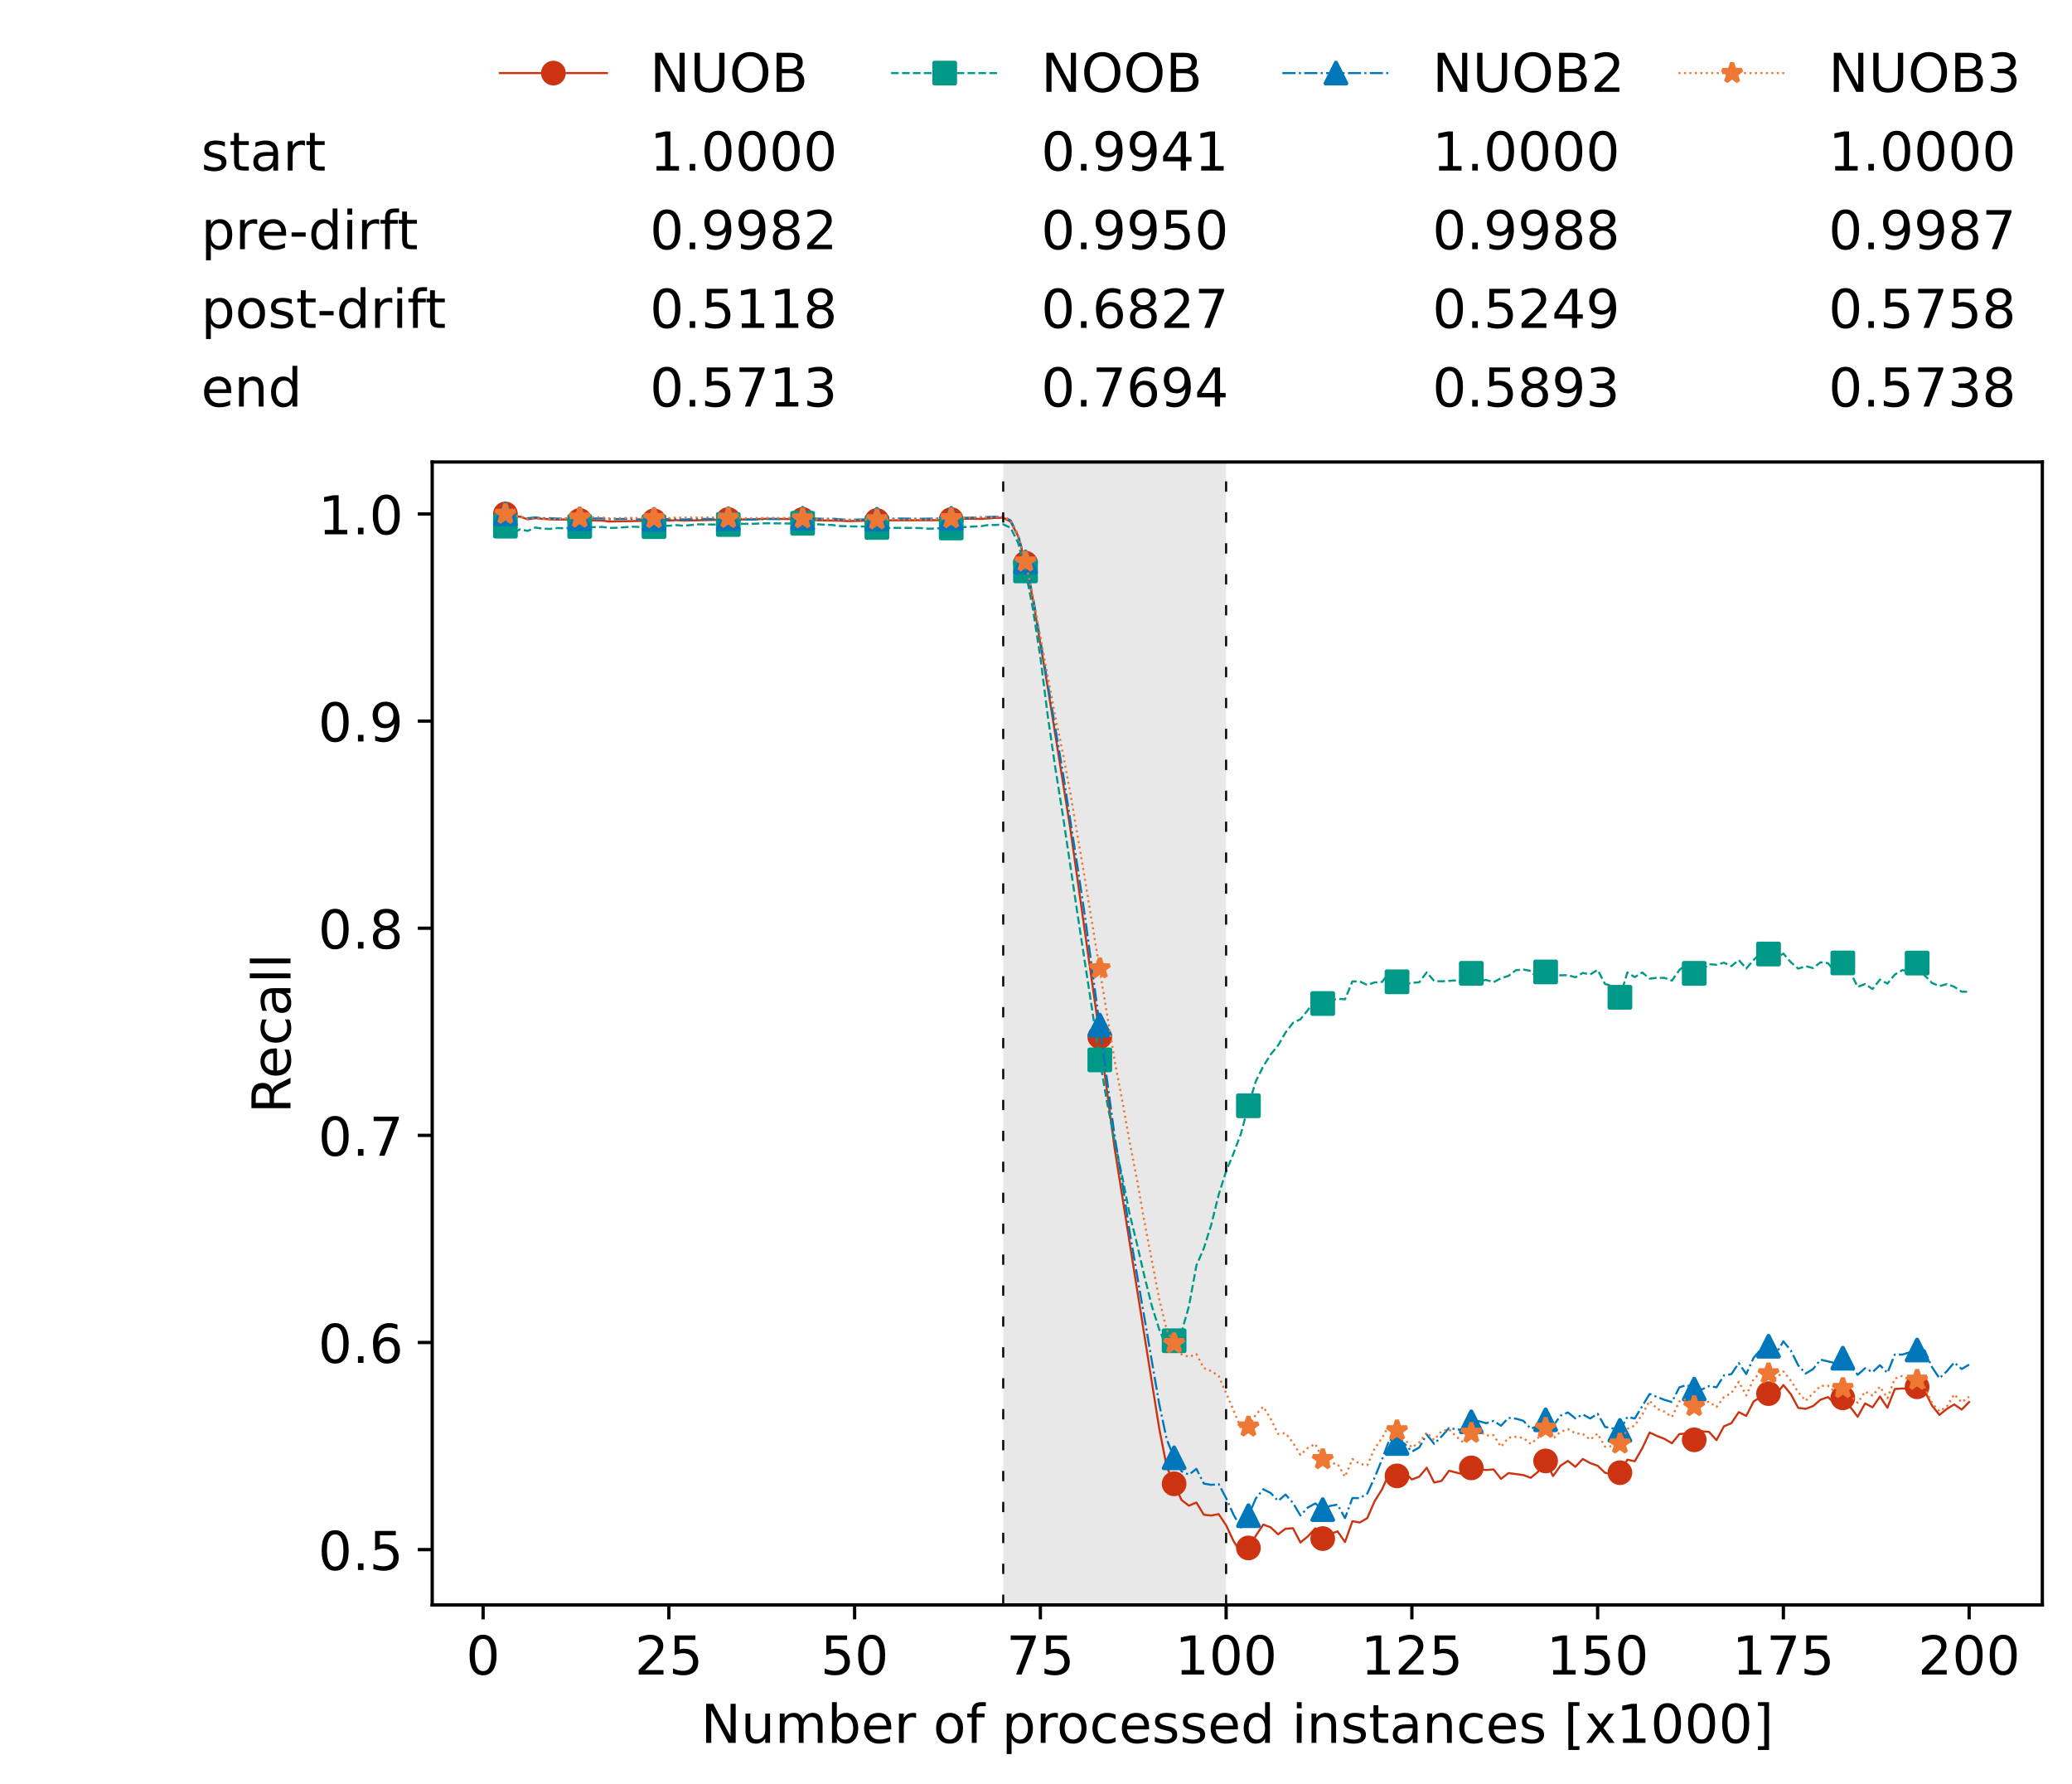 <?xml version="1.0" encoding="utf-8" standalone="no"?>
<!DOCTYPE svg PUBLIC "-//W3C//DTD SVG 1.1//EN"
  "http://www.w3.org/Graphics/SVG/1.1/DTD/svg11.dtd">
<!-- Created with matplotlib (https://matplotlib.org/) -->
<svg height="432.615pt" version="1.1" viewBox="0 0 502.65 432.615" width="502.65pt" xmlns="http://www.w3.org/2000/svg" xmlns:xlink="http://www.w3.org/1999/xlink">
 <defs>
  <style type="text/css">*{stroke-linecap:butt;stroke-linejoin:round;}</style>
 </defs>
 <g id="figure_1">
  <g id="patch_1">
   <path d="M 0 432.615 
L 502.65 432.615 
L 502.65 0 
L 0 0 
z
" style="fill:#ffffff;"/>
  </g>
  <g id="axes_1">
   <g id="patch_2">
    <path d="M 104.85 389.252 
L 495.45 389.252 
L 495.45 112.052 
L 104.85 112.052 
z
" style="fill:#ffffff;"/>
   </g>
   <g id="patch_3">
    <path clip-path="url(#pd4b0d8c5e1)" d="M 297.446 389.252 
L 297.446 112.052 
L 243.372 112.052 
L 243.372 389.252 
z
" style="fill:#d3d3d3;opacity:0.5;"/>
   </g>
   <g id="matplotlib.axis_1">
    <g id="xtick_1">
     <g id="line2d_1">
      <defs>
       <path d="M 0 0 
L 0 3.5 
" id="mb8f8f66bd1" style="stroke:#000000;stroke-width:0.8;"/>
      </defs>
      <g>
       <use style="stroke:#000000;stroke-width:0.8;" x="117.197" xlink:href="#mb8f8f66bd1" y="389.252"/>
      </g>
     </g>
     <g id="text_1">
      <!-- 0 -->
      <g transform="translate(113.061 406.13)scale(0.13 -0.13)">
       <defs>
        <path d="M 31.781 66.406 
Q 24.172 66.406 20.328 58.906 
Q 16.5 51.422 16.5 36.375 
Q 16.5 21.391 20.328 13.891 
Q 24.172 6.391 31.781 6.391 
Q 39.453 6.391 43.281 13.891 
Q 47.125 21.391 47.125 36.375 
Q 47.125 51.422 43.281 58.906 
Q 39.453 66.406 31.781 66.406 
z
M 31.781 74.219 
Q 44.047 74.219 50.516 64.516 
Q 56.984 54.828 56.984 36.375 
Q 56.984 17.969 50.516 8.266 
Q 44.047 -1.422 31.781 -1.422 
Q 19.531 -1.422 13.062 8.266 
Q 6.594 17.969 6.594 36.375 
Q 6.594 54.828 13.062 64.516 
Q 19.531 74.219 31.781 74.219 
z
" id="DejaVuSans-48"/>
       </defs>
       <use xlink:href="#DejaVuSans-48"/>
      </g>
     </g>
    </g>
    <g id="xtick_2">
     <g id="line2d_2">
      <g>
       <use style="stroke:#000000;stroke-width:0.8;" x="162.259" xlink:href="#mb8f8f66bd1" y="389.252"/>
      </g>
     </g>
     <g id="text_2">
      <!-- 25 -->
      <g transform="translate(153.988 406.13)scale(0.13 -0.13)">
       <defs>
        <path d="M 19.188 8.297 
L 53.609 8.297 
L 53.609 0 
L 7.328 0 
L 7.328 8.297 
Q 12.938 14.109 22.625 23.891 
Q 32.328 33.688 34.812 36.531 
Q 39.547 41.844 41.422 45.531 
Q 43.312 49.219 43.312 52.781 
Q 43.312 58.594 39.234 62.25 
Q 35.156 65.922 28.609 65.922 
Q 23.969 65.922 18.812 64.312 
Q 13.672 62.703 7.812 59.422 
L 7.812 69.391 
Q 13.766 71.781 18.938 73 
Q 24.125 74.219 28.422 74.219 
Q 39.75 74.219 46.484 68.547 
Q 53.219 62.891 53.219 53.422 
Q 53.219 48.922 51.531 44.891 
Q 49.859 40.875 45.406 35.406 
Q 44.188 33.984 37.641 27.219 
Q 31.109 20.453 19.188 8.297 
z
" id="DejaVuSans-50"/>
        <path d="M 10.797 72.906 
L 49.516 72.906 
L 49.516 64.594 
L 19.828 64.594 
L 19.828 46.734 
Q 21.969 47.469 24.109 47.828 
Q 26.266 48.188 28.422 48.188 
Q 40.625 48.188 47.75 41.5 
Q 54.891 34.812 54.891 23.391 
Q 54.891 11.625 47.562 5.094 
Q 40.234 -1.422 26.906 -1.422 
Q 22.312 -1.422 17.547 -0.641 
Q 12.797 0.141 7.719 1.703 
L 7.719 11.625 
Q 12.109 9.234 16.797 8.062 
Q 21.484 6.891 26.703 6.891 
Q 35.156 6.891 40.078 11.328 
Q 45.016 15.766 45.016 23.391 
Q 45.016 31 40.078 35.438 
Q 35.156 39.891 26.703 39.891 
Q 22.75 39.891 18.812 39.016 
Q 14.891 38.141 10.797 36.281 
z
" id="DejaVuSans-53"/>
       </defs>
       <use xlink:href="#DejaVuSans-50"/>
       <use x="63.623" xlink:href="#DejaVuSans-53"/>
      </g>
     </g>
    </g>
    <g id="xtick_3">
     <g id="line2d_3">
      <g>
       <use style="stroke:#000000;stroke-width:0.8;" x="207.322" xlink:href="#mb8f8f66bd1" y="389.252"/>
      </g>
     </g>
     <g id="text_3">
      <!-- 50 -->
      <g transform="translate(199.05 406.13)scale(0.13 -0.13)">
       <use xlink:href="#DejaVuSans-53"/>
       <use x="63.623" xlink:href="#DejaVuSans-48"/>
      </g>
     </g>
    </g>
    <g id="xtick_4">
     <g id="line2d_4">
      <g>
       <use style="stroke:#000000;stroke-width:0.8;" x="252.384" xlink:href="#mb8f8f66bd1" y="389.252"/>
      </g>
     </g>
     <g id="text_4">
      <!-- 75 -->
      <g transform="translate(244.113 406.13)scale(0.13 -0.13)">
       <defs>
        <path d="M 8.203 72.906 
L 55.078 72.906 
L 55.078 68.703 
L 28.609 0 
L 18.312 0 
L 43.219 64.594 
L 8.203 64.594 
z
" id="DejaVuSans-55"/>
       </defs>
       <use xlink:href="#DejaVuSans-55"/>
       <use x="63.623" xlink:href="#DejaVuSans-53"/>
      </g>
     </g>
    </g>
    <g id="xtick_5">
     <g id="line2d_5">
      <g>
       <use style="stroke:#000000;stroke-width:0.8;" x="297.446" xlink:href="#mb8f8f66bd1" y="389.252"/>
      </g>
     </g>
     <g id="text_5">
      <!-- 100 -->
      <g transform="translate(285.039 406.13)scale(0.13 -0.13)">
       <defs>
        <path d="M 12.406 8.297 
L 28.516 8.297 
L 28.516 63.922 
L 10.984 60.406 
L 10.984 69.391 
L 28.422 72.906 
L 38.281 72.906 
L 38.281 8.297 
L 54.391 8.297 
L 54.391 0 
L 12.406 0 
z
" id="DejaVuSans-49"/>
       </defs>
       <use xlink:href="#DejaVuSans-49"/>
       <use x="63.623" xlink:href="#DejaVuSans-48"/>
       <use x="127.246" xlink:href="#DejaVuSans-48"/>
      </g>
     </g>
    </g>
    <g id="xtick_6">
     <g id="line2d_6">
      <g>
       <use style="stroke:#000000;stroke-width:0.8;" x="342.509" xlink:href="#mb8f8f66bd1" y="389.252"/>
      </g>
     </g>
     <g id="text_6">
      <!-- 125 -->
      <g transform="translate(330.102 406.13)scale(0.13 -0.13)">
       <use xlink:href="#DejaVuSans-49"/>
       <use x="63.623" xlink:href="#DejaVuSans-50"/>
       <use x="127.246" xlink:href="#DejaVuSans-53"/>
      </g>
     </g>
    </g>
    <g id="xtick_7">
     <g id="line2d_7">
      <g>
       <use style="stroke:#000000;stroke-width:0.8;" x="387.571" xlink:href="#mb8f8f66bd1" y="389.252"/>
      </g>
     </g>
     <g id="text_7">
      <!-- 150 -->
      <g transform="translate(375.164 406.13)scale(0.13 -0.13)">
       <use xlink:href="#DejaVuSans-49"/>
       <use x="63.623" xlink:href="#DejaVuSans-53"/>
       <use x="127.246" xlink:href="#DejaVuSans-48"/>
      </g>
     </g>
    </g>
    <g id="xtick_8">
     <g id="line2d_8">
      <g>
       <use style="stroke:#000000;stroke-width:0.8;" x="432.633" xlink:href="#mb8f8f66bd1" y="389.252"/>
      </g>
     </g>
     <g id="text_8">
      <!-- 175 -->
      <g transform="translate(420.226 406.13)scale(0.13 -0.13)">
       <use xlink:href="#DejaVuSans-49"/>
       <use x="63.623" xlink:href="#DejaVuSans-55"/>
       <use x="127.246" xlink:href="#DejaVuSans-53"/>
      </g>
     </g>
    </g>
    <g id="xtick_9">
     <g id="line2d_9">
      <g>
       <use style="stroke:#000000;stroke-width:0.8;" x="477.695" xlink:href="#mb8f8f66bd1" y="389.252"/>
      </g>
     </g>
     <g id="text_9">
      <!-- 200 -->
      <g transform="translate(465.289 406.13)scale(0.13 -0.13)">
       <use xlink:href="#DejaVuSans-50"/>
       <use x="63.623" xlink:href="#DejaVuSans-48"/>
       <use x="127.246" xlink:href="#DejaVuSans-48"/>
      </g>
     </g>
    </g>
    <g id="text_10">
     <!-- Number of processed instances [x1000] -->
     <g transform="translate(170.025 422.711)scale(0.13 -0.13)">
      <defs>
       <path d="M 9.812 72.906 
L 23.094 72.906 
L 55.422 11.922 
L 55.422 72.906 
L 64.984 72.906 
L 64.984 0 
L 51.703 0 
L 19.391 60.984 
L 19.391 0 
L 9.812 0 
z
" id="DejaVuSans-78"/>
       <path d="M 8.5 21.578 
L 8.5 54.688 
L 17.484 54.688 
L 17.484 21.922 
Q 17.484 14.156 20.5 10.266 
Q 23.531 6.391 29.594 6.391 
Q 36.859 6.391 41.078 11.031 
Q 45.312 15.672 45.312 23.688 
L 45.312 54.688 
L 54.297 54.688 
L 54.297 0 
L 45.312 0 
L 45.312 8.406 
Q 42.047 3.422 37.719 1 
Q 33.406 -1.422 27.688 -1.422 
Q 18.266 -1.422 13.375 4.438 
Q 8.5 10.297 8.5 21.578 
z
M 31.109 56 
z
" id="DejaVuSans-117"/>
       <path d="M 52 44.188 
Q 55.375 50.25 60.062 53.125 
Q 64.75 56 71.094 56 
Q 79.641 56 84.281 50.016 
Q 88.922 44.047 88.922 33.016 
L 88.922 0 
L 79.891 0 
L 79.891 32.719 
Q 79.891 40.578 77.094 44.375 
Q 74.312 48.188 68.609 48.188 
Q 61.625 48.188 57.562 43.547 
Q 53.516 38.922 53.516 30.906 
L 53.516 0 
L 44.484 0 
L 44.484 32.719 
Q 44.484 40.625 41.703 44.406 
Q 38.922 48.188 33.109 48.188 
Q 26.219 48.188 22.156 43.531 
Q 18.109 38.875 18.109 30.906 
L 18.109 0 
L 9.078 0 
L 9.078 54.688 
L 18.109 54.688 
L 18.109 46.188 
Q 21.188 51.219 25.484 53.609 
Q 29.781 56 35.688 56 
Q 41.656 56 45.828 52.969 
Q 50 49.953 52 44.188 
z
" id="DejaVuSans-109"/>
       <path d="M 48.688 27.297 
Q 48.688 37.203 44.609 42.844 
Q 40.531 48.484 33.406 48.484 
Q 26.266 48.484 22.188 42.844 
Q 18.109 37.203 18.109 27.297 
Q 18.109 17.391 22.188 11.75 
Q 26.266 6.109 33.406 6.109 
Q 40.531 6.109 44.609 11.75 
Q 48.688 17.391 48.688 27.297 
z
M 18.109 46.391 
Q 20.953 51.266 25.266 53.625 
Q 29.594 56 35.594 56 
Q 45.562 56 51.781 48.094 
Q 58.016 40.188 58.016 27.297 
Q 58.016 14.406 51.781 6.484 
Q 45.562 -1.422 35.594 -1.422 
Q 29.594 -1.422 25.266 0.953 
Q 20.953 3.328 18.109 8.203 
L 18.109 0 
L 9.078 0 
L 9.078 75.984 
L 18.109 75.984 
z
" id="DejaVuSans-98"/>
       <path d="M 56.203 29.594 
L 56.203 25.203 
L 14.891 25.203 
Q 15.484 15.922 20.484 11.062 
Q 25.484 6.203 34.422 6.203 
Q 39.594 6.203 44.453 7.469 
Q 49.312 8.734 54.109 11.281 
L 54.109 2.781 
Q 49.266 0.734 44.188 -0.344 
Q 39.109 -1.422 33.891 -1.422 
Q 20.797 -1.422 13.156 6.188 
Q 5.516 13.812 5.516 26.812 
Q 5.516 40.234 12.766 48.109 
Q 20.016 56 32.328 56 
Q 43.359 56 49.781 48.891 
Q 56.203 41.797 56.203 29.594 
z
M 47.219 32.234 
Q 47.125 39.594 43.094 43.984 
Q 39.062 48.391 32.422 48.391 
Q 24.906 48.391 20.391 44.141 
Q 15.875 39.891 15.188 32.172 
z
" id="DejaVuSans-101"/>
       <path d="M 41.109 46.297 
Q 39.594 47.172 37.812 47.578 
Q 36.031 48 33.891 48 
Q 26.266 48 22.188 43.047 
Q 18.109 38.094 18.109 28.812 
L 18.109 0 
L 9.078 0 
L 9.078 54.688 
L 18.109 54.688 
L 18.109 46.188 
Q 20.953 51.172 25.484 53.578 
Q 30.031 56 36.531 56 
Q 37.453 56 38.578 55.875 
Q 39.703 55.766 41.062 55.516 
z
" id="DejaVuSans-114"/>
       <path id="DejaVuSans-32"/>
       <path d="M 30.609 48.391 
Q 23.391 48.391 19.188 42.75 
Q 14.984 37.109 14.984 27.297 
Q 14.984 17.484 19.156 11.844 
Q 23.344 6.203 30.609 6.203 
Q 37.797 6.203 41.984 11.859 
Q 46.188 17.531 46.188 27.297 
Q 46.188 37.016 41.984 42.703 
Q 37.797 48.391 30.609 48.391 
z
M 30.609 56 
Q 42.328 56 49.016 48.375 
Q 55.719 40.766 55.719 27.297 
Q 55.719 13.875 49.016 6.219 
Q 42.328 -1.422 30.609 -1.422 
Q 18.844 -1.422 12.172 6.219 
Q 5.516 13.875 5.516 27.297 
Q 5.516 40.766 12.172 48.375 
Q 18.844 56 30.609 56 
z
" id="DejaVuSans-111"/>
       <path d="M 37.109 75.984 
L 37.109 68.5 
L 28.516 68.5 
Q 23.688 68.5 21.797 66.547 
Q 19.922 64.594 19.922 59.516 
L 19.922 54.688 
L 34.719 54.688 
L 34.719 47.703 
L 19.922 47.703 
L 19.922 0 
L 10.891 0 
L 10.891 47.703 
L 2.297 47.703 
L 2.297 54.688 
L 10.891 54.688 
L 10.891 58.5 
Q 10.891 67.625 15.141 71.797 
Q 19.391 75.984 28.609 75.984 
z
" id="DejaVuSans-102"/>
       <path d="M 18.109 8.203 
L 18.109 -20.797 
L 9.078 -20.797 
L 9.078 54.688 
L 18.109 54.688 
L 18.109 46.391 
Q 20.953 51.266 25.266 53.625 
Q 29.594 56 35.594 56 
Q 45.562 56 51.781 48.094 
Q 58.016 40.188 58.016 27.297 
Q 58.016 14.406 51.781 6.484 
Q 45.562 -1.422 35.594 -1.422 
Q 29.594 -1.422 25.266 0.953 
Q 20.953 3.328 18.109 8.203 
z
M 48.688 27.297 
Q 48.688 37.203 44.609 42.844 
Q 40.531 48.484 33.406 48.484 
Q 26.266 48.484 22.188 42.844 
Q 18.109 37.203 18.109 27.297 
Q 18.109 17.391 22.188 11.75 
Q 26.266 6.109 33.406 6.109 
Q 40.531 6.109 44.609 11.75 
Q 48.688 17.391 48.688 27.297 
z
" id="DejaVuSans-112"/>
       <path d="M 48.781 52.594 
L 48.781 44.188 
Q 44.969 46.297 41.141 47.344 
Q 37.312 48.391 33.406 48.391 
Q 24.656 48.391 19.812 42.844 
Q 14.984 37.312 14.984 27.297 
Q 14.984 17.281 19.812 11.734 
Q 24.656 6.203 33.406 6.203 
Q 37.312 6.203 41.141 7.25 
Q 44.969 8.297 48.781 10.406 
L 48.781 2.094 
Q 45.016 0.344 40.984 -0.531 
Q 36.969 -1.422 32.422 -1.422 
Q 20.062 -1.422 12.781 6.344 
Q 5.516 14.109 5.516 27.297 
Q 5.516 40.672 12.859 48.328 
Q 20.219 56 33.016 56 
Q 37.156 56 41.109 55.141 
Q 45.062 54.297 48.781 52.594 
z
" id="DejaVuSans-99"/>
       <path d="M 44.281 53.078 
L 44.281 44.578 
Q 40.484 46.531 36.375 47.5 
Q 32.281 48.484 27.875 48.484 
Q 21.188 48.484 17.844 46.438 
Q 14.5 44.391 14.5 40.281 
Q 14.5 37.156 16.891 35.375 
Q 19.281 33.594 26.516 31.984 
L 29.594 31.297 
Q 39.156 29.25 43.188 25.516 
Q 47.219 21.781 47.219 15.094 
Q 47.219 7.469 41.188 3.016 
Q 35.156 -1.422 24.609 -1.422 
Q 20.219 -1.422 15.453 -0.562 
Q 10.688 0.297 5.422 2 
L 5.422 11.281 
Q 10.406 8.688 15.234 7.391 
Q 20.062 6.109 24.812 6.109 
Q 31.156 6.109 34.562 8.281 
Q 37.984 10.453 37.984 14.406 
Q 37.984 18.062 35.516 20.016 
Q 33.062 21.969 24.703 23.781 
L 21.578 24.516 
Q 13.234 26.266 9.516 29.906 
Q 5.812 33.547 5.812 39.891 
Q 5.812 47.609 11.281 51.797 
Q 16.75 56 26.812 56 
Q 31.781 56 36.172 55.266 
Q 40.578 54.547 44.281 53.078 
z
" id="DejaVuSans-115"/>
       <path d="M 45.406 46.391 
L 45.406 75.984 
L 54.391 75.984 
L 54.391 0 
L 45.406 0 
L 45.406 8.203 
Q 42.578 3.328 38.25 0.953 
Q 33.938 -1.422 27.875 -1.422 
Q 17.969 -1.422 11.734 6.484 
Q 5.516 14.406 5.516 27.297 
Q 5.516 40.188 11.734 48.094 
Q 17.969 56 27.875 56 
Q 33.938 56 38.25 53.625 
Q 42.578 51.266 45.406 46.391 
z
M 14.797 27.297 
Q 14.797 17.391 18.875 11.75 
Q 22.953 6.109 30.078 6.109 
Q 37.203 6.109 41.297 11.75 
Q 45.406 17.391 45.406 27.297 
Q 45.406 37.203 41.297 42.844 
Q 37.203 48.484 30.078 48.484 
Q 22.953 48.484 18.875 42.844 
Q 14.797 37.203 14.797 27.297 
z
" id="DejaVuSans-100"/>
       <path d="M 9.422 54.688 
L 18.406 54.688 
L 18.406 0 
L 9.422 0 
z
M 9.422 75.984 
L 18.406 75.984 
L 18.406 64.594 
L 9.422 64.594 
z
" id="DejaVuSans-105"/>
       <path d="M 54.891 33.016 
L 54.891 0 
L 45.906 0 
L 45.906 32.719 
Q 45.906 40.484 42.875 44.328 
Q 39.844 48.188 33.797 48.188 
Q 26.516 48.188 22.312 43.547 
Q 18.109 38.922 18.109 30.906 
L 18.109 0 
L 9.078 0 
L 9.078 54.688 
L 18.109 54.688 
L 18.109 46.188 
Q 21.344 51.125 25.703 53.562 
Q 30.078 56 35.797 56 
Q 45.219 56 50.047 50.172 
Q 54.891 44.344 54.891 33.016 
z
" id="DejaVuSans-110"/>
       <path d="M 18.312 70.219 
L 18.312 54.688 
L 36.812 54.688 
L 36.812 47.703 
L 18.312 47.703 
L 18.312 18.016 
Q 18.312 11.328 20.141 9.422 
Q 21.969 7.516 27.594 7.516 
L 36.812 7.516 
L 36.812 0 
L 27.594 0 
Q 17.188 0 13.234 3.875 
Q 9.281 7.766 9.281 18.016 
L 9.281 47.703 
L 2.688 47.703 
L 2.688 54.688 
L 9.281 54.688 
L 9.281 70.219 
z
" id="DejaVuSans-116"/>
       <path d="M 34.281 27.484 
Q 23.391 27.484 19.188 25 
Q 14.984 22.516 14.984 16.5 
Q 14.984 11.719 18.141 8.906 
Q 21.297 6.109 26.703 6.109 
Q 34.188 6.109 38.703 11.406 
Q 43.219 16.703 43.219 25.484 
L 43.219 27.484 
z
M 52.203 31.203 
L 52.203 0 
L 43.219 0 
L 43.219 8.297 
Q 40.141 3.328 35.547 0.953 
Q 30.953 -1.422 24.312 -1.422 
Q 15.922 -1.422 10.953 3.297 
Q 6 8.016 6 15.922 
Q 6 25.141 12.172 29.828 
Q 18.359 34.516 30.609 34.516 
L 43.219 34.516 
L 43.219 35.406 
Q 43.219 41.609 39.141 45 
Q 35.062 48.391 27.688 48.391 
Q 23 48.391 18.547 47.266 
Q 14.109 46.141 10.016 43.891 
L 10.016 52.203 
Q 14.938 54.109 19.578 55.047 
Q 24.219 56 28.609 56 
Q 40.484 56 46.344 49.844 
Q 52.203 43.703 52.203 31.203 
z
" id="DejaVuSans-97"/>
       <path d="M 8.594 75.984 
L 29.297 75.984 
L 29.297 69 
L 17.578 69 
L 17.578 -6.203 
L 29.297 -6.203 
L 29.297 -13.188 
L 8.594 -13.188 
z
" id="DejaVuSans-91"/>
       <path d="M 54.891 54.688 
L 35.109 28.078 
L 55.906 0 
L 45.312 0 
L 29.391 21.484 
L 13.484 0 
L 2.875 0 
L 24.125 28.609 
L 4.688 54.688 
L 15.281 54.688 
L 29.781 35.203 
L 44.281 54.688 
z
" id="DejaVuSans-120"/>
       <path d="M 30.422 75.984 
L 30.422 -13.188 
L 9.719 -13.188 
L 9.719 -6.203 
L 21.391 -6.203 
L 21.391 69 
L 9.719 69 
L 9.719 75.984 
z
" id="DejaVuSans-93"/>
      </defs>
      <use xlink:href="#DejaVuSans-78"/>
      <use x="74.805" xlink:href="#DejaVuSans-117"/>
      <use x="138.184" xlink:href="#DejaVuSans-109"/>
      <use x="235.596" xlink:href="#DejaVuSans-98"/>
      <use x="299.072" xlink:href="#DejaVuSans-101"/>
      <use x="360.596" xlink:href="#DejaVuSans-114"/>
      <use x="401.709" xlink:href="#DejaVuSans-32"/>
      <use x="433.496" xlink:href="#DejaVuSans-111"/>
      <use x="494.678" xlink:href="#DejaVuSans-102"/>
      <use x="529.883" xlink:href="#DejaVuSans-32"/>
      <use x="561.67" xlink:href="#DejaVuSans-112"/>
      <use x="625.146" xlink:href="#DejaVuSans-114"/>
      <use x="664.01" xlink:href="#DejaVuSans-111"/>
      <use x="725.191" xlink:href="#DejaVuSans-99"/>
      <use x="780.172" xlink:href="#DejaVuSans-101"/>
      <use x="841.695" xlink:href="#DejaVuSans-115"/>
      <use x="893.795" xlink:href="#DejaVuSans-115"/>
      <use x="945.895" xlink:href="#DejaVuSans-101"/>
      <use x="1007.418" xlink:href="#DejaVuSans-100"/>
      <use x="1070.895" xlink:href="#DejaVuSans-32"/>
      <use x="1102.682" xlink:href="#DejaVuSans-105"/>
      <use x="1130.465" xlink:href="#DejaVuSans-110"/>
      <use x="1193.844" xlink:href="#DejaVuSans-115"/>
      <use x="1245.943" xlink:href="#DejaVuSans-116"/>
      <use x="1285.152" xlink:href="#DejaVuSans-97"/>
      <use x="1346.432" xlink:href="#DejaVuSans-110"/>
      <use x="1409.811" xlink:href="#DejaVuSans-99"/>
      <use x="1464.791" xlink:href="#DejaVuSans-101"/>
      <use x="1526.314" xlink:href="#DejaVuSans-115"/>
      <use x="1578.414" xlink:href="#DejaVuSans-32"/>
      <use x="1610.201" xlink:href="#DejaVuSans-91"/>
      <use x="1649.215" xlink:href="#DejaVuSans-120"/>
      <use x="1708.395" xlink:href="#DejaVuSans-49"/>
      <use x="1772.018" xlink:href="#DejaVuSans-48"/>
      <use x="1835.641" xlink:href="#DejaVuSans-48"/>
      <use x="1899.264" xlink:href="#DejaVuSans-48"/>
      <use x="1962.887" xlink:href="#DejaVuSans-93"/>
     </g>
    </g>
   </g>
   <g id="matplotlib.axis_2">
    <g id="ytick_1">
     <g id="line2d_10">
      <defs>
       <path d="M 0 0 
L -3.5 0 
" id="mfa659fa955" style="stroke:#000000;stroke-width:0.8;"/>
      </defs>
      <g>
       <use style="stroke:#000000;stroke-width:0.8;" x="104.85" xlink:href="#mfa659fa955" y="375.838"/>
      </g>
     </g>
     <g id="text_11">
      <!-- 0.5 -->
      <g transform="translate(77.176 380.777)scale(0.13 -0.13)">
       <defs>
        <path d="M 10.688 12.406 
L 21 12.406 
L 21 0 
L 10.688 0 
z
" id="DejaVuSans-46"/>
       </defs>
       <use xlink:href="#DejaVuSans-48"/>
       <use x="63.623" xlink:href="#DejaVuSans-46"/>
       <use x="95.41" xlink:href="#DejaVuSans-53"/>
      </g>
     </g>
    </g>
    <g id="ytick_2">
     <g id="line2d_11">
      <g>
       <use style="stroke:#000000;stroke-width:0.8;" x="104.85" xlink:href="#mfa659fa955" y="325.601"/>
      </g>
     </g>
     <g id="text_12">
      <!-- 0.6 -->
      <g transform="translate(77.176 330.54)scale(0.13 -0.13)">
       <defs>
        <path d="M 33.016 40.375 
Q 26.375 40.375 22.484 35.828 
Q 18.609 31.297 18.609 23.391 
Q 18.609 15.531 22.484 10.953 
Q 26.375 6.391 33.016 6.391 
Q 39.656 6.391 43.531 10.953 
Q 47.406 15.531 47.406 23.391 
Q 47.406 31.297 43.531 35.828 
Q 39.656 40.375 33.016 40.375 
z
M 52.594 71.297 
L 52.594 62.312 
Q 48.875 64.062 45.094 64.984 
Q 41.312 65.922 37.594 65.922 
Q 27.828 65.922 22.672 59.328 
Q 17.531 52.734 16.797 39.406 
Q 19.672 43.656 24.016 45.922 
Q 28.375 48.188 33.594 48.188 
Q 44.578 48.188 50.953 41.516 
Q 57.328 34.859 57.328 23.391 
Q 57.328 12.156 50.688 5.359 
Q 44.047 -1.422 33.016 -1.422 
Q 20.359 -1.422 13.672 8.266 
Q 6.984 17.969 6.984 36.375 
Q 6.984 53.656 15.188 63.938 
Q 23.391 74.219 37.203 74.219 
Q 40.922 74.219 44.703 73.484 
Q 48.484 72.75 52.594 71.297 
z
" id="DejaVuSans-54"/>
       </defs>
       <use xlink:href="#DejaVuSans-48"/>
       <use x="63.623" xlink:href="#DejaVuSans-46"/>
       <use x="95.41" xlink:href="#DejaVuSans-54"/>
      </g>
     </g>
    </g>
    <g id="ytick_3">
     <g id="line2d_12">
      <g>
       <use style="stroke:#000000;stroke-width:0.8;" x="104.85" xlink:href="#mfa659fa955" y="275.364"/>
      </g>
     </g>
     <g id="text_13">
      <!-- 0.7 -->
      <g transform="translate(77.176 280.303)scale(0.13 -0.13)">
       <use xlink:href="#DejaVuSans-48"/>
       <use x="63.623" xlink:href="#DejaVuSans-46"/>
       <use x="95.41" xlink:href="#DejaVuSans-55"/>
      </g>
     </g>
    </g>
    <g id="ytick_4">
     <g id="line2d_13">
      <g>
       <use style="stroke:#000000;stroke-width:0.8;" x="104.85" xlink:href="#mfa659fa955" y="225.126"/>
      </g>
     </g>
     <g id="text_14">
      <!-- 0.8 -->
      <g transform="translate(77.176 230.065)scale(0.13 -0.13)">
       <defs>
        <path d="M 31.781 34.625 
Q 24.75 34.625 20.719 30.859 
Q 16.703 27.094 16.703 20.516 
Q 16.703 13.922 20.719 10.156 
Q 24.75 6.391 31.781 6.391 
Q 38.812 6.391 42.859 10.172 
Q 46.922 13.969 46.922 20.516 
Q 46.922 27.094 42.891 30.859 
Q 38.875 34.625 31.781 34.625 
z
M 21.922 38.812 
Q 15.578 40.375 12.031 44.719 
Q 8.5 49.078 8.5 55.328 
Q 8.5 64.062 14.719 69.141 
Q 20.953 74.219 31.781 74.219 
Q 42.672 74.219 48.875 69.141 
Q 55.078 64.062 55.078 55.328 
Q 55.078 49.078 51.531 44.719 
Q 48 40.375 41.703 38.812 
Q 48.828 37.156 52.797 32.312 
Q 56.781 27.484 56.781 20.516 
Q 56.781 9.906 50.312 4.234 
Q 43.844 -1.422 31.781 -1.422 
Q 19.734 -1.422 13.25 4.234 
Q 6.781 9.906 6.781 20.516 
Q 6.781 27.484 10.781 32.312 
Q 14.797 37.156 21.922 38.812 
z
M 18.312 54.391 
Q 18.312 48.734 21.844 45.562 
Q 25.391 42.391 31.781 42.391 
Q 38.141 42.391 41.719 45.562 
Q 45.312 48.734 45.312 54.391 
Q 45.312 60.062 41.719 63.234 
Q 38.141 66.406 31.781 66.406 
Q 25.391 66.406 21.844 63.234 
Q 18.312 60.062 18.312 54.391 
z
" id="DejaVuSans-56"/>
       </defs>
       <use xlink:href="#DejaVuSans-48"/>
       <use x="63.623" xlink:href="#DejaVuSans-46"/>
       <use x="95.41" xlink:href="#DejaVuSans-56"/>
      </g>
     </g>
    </g>
    <g id="ytick_5">
     <g id="line2d_14">
      <g>
       <use style="stroke:#000000;stroke-width:0.8;" x="104.85" xlink:href="#mfa659fa955" y="174.889"/>
      </g>
     </g>
     <g id="text_15">
      <!-- 0.9 -->
      <g transform="translate(77.176 179.828)scale(0.13 -0.13)">
       <defs>
        <path d="M 10.984 1.516 
L 10.984 10.5 
Q 14.703 8.734 18.5 7.812 
Q 22.312 6.891 25.984 6.891 
Q 35.75 6.891 40.891 13.453 
Q 46.047 20.016 46.781 33.406 
Q 43.953 29.203 39.594 26.953 
Q 35.25 24.703 29.984 24.703 
Q 19.047 24.703 12.672 31.312 
Q 6.297 37.938 6.297 49.422 
Q 6.297 60.641 12.938 67.422 
Q 19.578 74.219 30.609 74.219 
Q 43.266 74.219 49.922 64.516 
Q 56.594 54.828 56.594 36.375 
Q 56.594 19.141 48.406 8.859 
Q 40.234 -1.422 26.422 -1.422 
Q 22.703 -1.422 18.891 -0.688 
Q 15.094 0.047 10.984 1.516 
z
M 30.609 32.422 
Q 37.25 32.422 41.125 36.953 
Q 45.016 41.5 45.016 49.422 
Q 45.016 57.281 41.125 61.844 
Q 37.25 66.406 30.609 66.406 
Q 23.969 66.406 20.094 61.844 
Q 16.219 57.281 16.219 49.422 
Q 16.219 41.5 20.094 36.953 
Q 23.969 32.422 30.609 32.422 
z
" id="DejaVuSans-57"/>
       </defs>
       <use xlink:href="#DejaVuSans-48"/>
       <use x="63.623" xlink:href="#DejaVuSans-46"/>
       <use x="95.41" xlink:href="#DejaVuSans-57"/>
      </g>
     </g>
    </g>
    <g id="ytick_6">
     <g id="line2d_15">
      <g>
       <use style="stroke:#000000;stroke-width:0.8;" x="104.85" xlink:href="#mfa659fa955" y="124.652"/>
      </g>
     </g>
     <g id="text_16">
      <!-- 1.0 -->
      <g transform="translate(77.176 129.591)scale(0.13 -0.13)">
       <use xlink:href="#DejaVuSans-49"/>
       <use x="63.623" xlink:href="#DejaVuSans-46"/>
       <use x="95.41" xlink:href="#DejaVuSans-48"/>
      </g>
     </g>
    </g>
    <g id="text_17">
     <!-- Recall -->
     <g transform="translate(70.472 270.044)rotate(-90)scale(0.13 -0.13)">
      <defs>
       <path d="M 44.391 34.188 
Q 47.562 33.109 50.562 29.594 
Q 53.562 26.078 56.594 19.922 
L 66.609 0 
L 56 0 
L 46.688 18.703 
Q 43.062 26.031 39.672 28.422 
Q 36.281 30.812 30.422 30.812 
L 19.672 30.812 
L 19.672 0 
L 9.812 0 
L 9.812 72.906 
L 32.078 72.906 
Q 44.578 72.906 50.734 67.672 
Q 56.891 62.453 56.891 51.906 
Q 56.891 45.016 53.688 40.469 
Q 50.484 35.938 44.391 34.188 
z
M 19.672 64.797 
L 19.672 38.922 
L 32.078 38.922 
Q 39.203 38.922 42.844 42.219 
Q 46.484 45.516 46.484 51.906 
Q 46.484 58.297 42.844 61.547 
Q 39.203 64.797 32.078 64.797 
z
" id="DejaVuSans-82"/>
       <path d="M 9.422 75.984 
L 18.406 75.984 
L 18.406 0 
L 9.422 0 
z
" id="DejaVuSans-108"/>
      </defs>
      <use xlink:href="#DejaVuSans-82"/>
      <use x="64.982" xlink:href="#DejaVuSans-101"/>
      <use x="126.506" xlink:href="#DejaVuSans-99"/>
      <use x="181.486" xlink:href="#DejaVuSans-97"/>
      <use x="242.766" xlink:href="#DejaVuSans-108"/>
      <use x="270.549" xlink:href="#DejaVuSans-108"/>
     </g>
    </g>
   </g>
   <g id="line2d_16"/>
   <g id="line2d_17"/>
   <g id="line2d_18"/>
   <g id="line2d_19"/>
   <g id="line2d_20"/>
   <g id="line2d_21">
    <path clip-path="url(#pd4b0d8c5e1)" d="M 122.605 124.652 
L 124.407 125.17 
L 126.21 125.328 
L 128.012 125.952 
L 129.815 125.692 
L 133.419 125.959 
L 135.222 126.033 
L 137.024 125.994 
L 144.234 126.231 
L 146.037 126.264 
L 147.839 126.483 
L 156.852 126.321 
L 162.259 126.269 
L 164.062 126.16 
L 165.864 126.259 
L 178.482 125.991 
L 182.087 125.979 
L 185.692 125.832 
L 191.099 125.883 
L 192.902 125.834 
L 198.309 126.186 
L 203.717 126.285 
L 205.519 126.388 
L 216.334 126.198 
L 228.952 126.164 
L 234.359 125.809 
L 237.964 125.856 
L 241.569 125.607 
L 243.372 125.556 
L 245.174 126.526 
L 246.976 130.005 
L 248.779 136.581 
L 250.581 145.42 
L 254.186 166.802 
L 259.594 200.599 
L 266.804 251.468 
L 270.409 278.579 
L 281.224 346.494 
L 283.026 355.648 
L 284.829 359.873 
L 286.631 363.806 
L 288.434 365.186 
L 290.236 364.406 
L 292.039 367.375 
L 293.841 367.565 
L 295.644 367.22 
L 297.446 369.929 
L 299.249 373.765 
L 301.051 376.652 
L 302.854 375.429 
L 304.656 372.474 
L 306.459 369.758 
L 308.261 370.438 
L 310.064 372.127 
L 311.866 370.769 
L 313.669 370.648 
L 315.471 374.11 
L 317.274 372.627 
L 319.076 370.664 
L 320.879 373.161 
L 322.681 372.044 
L 324.484 371.407 
L 326.286 374.002 
L 328.089 368.943 
L 329.891 369.257 
L 331.694 368.191 
L 333.496 364.048 
L 335.299 361.168 
L 337.101 357.117 
L 338.904 357.949 
L 340.706 357.072 
L 342.509 358.827 
L 344.311 358.148 
L 346.114 355.974 
L 347.916 359.571 
L 349.719 359.164 
L 351.521 356.705 
L 355.126 357.611 
L 356.928 356.016 
L 360.533 356.532 
L 362.336 356.383 
L 364.138 358.682 
L 365.941 357.274 
L 369.546 357.753 
L 371.348 358.414 
L 373.151 356.915 
L 374.953 354.328 
L 376.756 358.007 
L 378.558 355.487 
L 380.361 354.316 
L 382.163 355.756 
L 383.966 353.854 
L 385.768 354.848 
L 387.571 355.486 
L 389.373 357.203 
L 391.176 357.534 
L 392.978 357.175 
L 394.781 354.023 
L 396.583 354.397 
L 398.386 351.276 
L 400.188 347.432 
L 401.991 348.273 
L 403.793 348.971 
L 405.596 350.04 
L 407.398 347.806 
L 409.201 347.674 
L 411.003 349.208 
L 412.806 347.133 
L 414.608 347.288 
L 416.411 349.276 
L 418.213 345.933 
L 420.016 345.174 
L 421.818 342.486 
L 423.621 343.409 
L 425.423 339.895 
L 427.226 338.743 
L 429.028 338 
L 430.831 338.284 
L 432.633 335.911 
L 434.436 338.134 
L 436.238 341.453 
L 438.041 341.693 
L 439.843 341.014 
L 441.646 339.476 
L 443.448 338.846 
L 445.251 340.509 
L 447.053 339.025 
L 448.856 341.211 
L 450.658 343.613 
L 452.461 340.374 
L 454.263 341.328 
L 456.066 338.701 
L 457.868 341.428 
L 459.671 336.883 
L 461.473 336.758 
L 463.276 336.854 
L 465.078 336.345 
L 466.881 337.246 
L 468.683 340.892 
L 470.485 343.161 
L 472.288 341.712 
L 474.09 340.624 
L 475.893 341.874 
L 477.695 340.036 
L 477.695 340.036 
" style="fill:none;stroke:#cc3311;stroke-linecap:square;stroke-width:0.5;"/>
    <defs>
     <path d="M 0 2.5 
C 0.663 2.5 1.299 2.237 1.768 1.768 
C 2.237 1.299 2.5 0.663 2.5 0 
C 2.5 -0.663 2.237 -1.299 1.768 -1.768 
C 1.299 -2.237 0.663 -2.5 0 -2.5 
C -0.663 -2.5 -1.299 -2.237 -1.768 -1.768 
C -2.237 -1.299 -2.5 -0.663 -2.5 0 
C -2.5 0.663 -2.237 1.299 -1.768 1.768 
C -1.299 2.237 -0.663 2.5 0 2.5 
z
" id="mf8add35783" style="stroke:#cc3311;"/>
    </defs>
    <g clip-path="url(#pd4b0d8c5e1)">
     <use style="fill:#cc3311;stroke:#cc3311;" x="122.605" xlink:href="#mf8add35783" y="124.652"/>
     <use style="fill:#cc3311;stroke:#cc3311;" x="140.629" xlink:href="#mf8add35783" y="126.229"/>
     <use style="fill:#cc3311;stroke:#cc3311;" x="158.654" xlink:href="#mf8add35783" y="126.321"/>
     <use style="fill:#cc3311;stroke:#cc3311;" x="176.679" xlink:href="#mf8add35783" y="126.002"/>
     <use style="fill:#cc3311;stroke:#cc3311;" x="194.704" xlink:href="#mf8add35783" y="125.982"/>
     <use style="fill:#cc3311;stroke:#cc3311;" x="212.729" xlink:href="#mf8add35783" y="126.234"/>
     <use style="fill:#cc3311;stroke:#cc3311;" x="230.754" xlink:href="#mf8add35783" y="126.016"/>
     <use style="fill:#cc3311;stroke:#cc3311;" x="248.779" xlink:href="#mf8add35783" y="136.581"/>
     <use style="fill:#cc3311;stroke:#cc3311;" x="266.804" xlink:href="#mf8add35783" y="251.468"/>
     <use style="fill:#cc3311;stroke:#cc3311;" x="284.829" xlink:href="#mf8add35783" y="359.873"/>
     <use style="fill:#cc3311;stroke:#cc3311;" x="302.854" xlink:href="#mf8add35783" y="375.429"/>
     <use style="fill:#cc3311;stroke:#cc3311;" x="320.879" xlink:href="#mf8add35783" y="373.161"/>
     <use style="fill:#cc3311;stroke:#cc3311;" x="338.904" xlink:href="#mf8add35783" y="357.949"/>
     <use style="fill:#cc3311;stroke:#cc3311;" x="356.928" xlink:href="#mf8add35783" y="356.016"/>
     <use style="fill:#cc3311;stroke:#cc3311;" x="374.953" xlink:href="#mf8add35783" y="354.328"/>
     <use style="fill:#cc3311;stroke:#cc3311;" x="392.978" xlink:href="#mf8add35783" y="357.175"/>
     <use style="fill:#cc3311;stroke:#cc3311;" x="411.003" xlink:href="#mf8add35783" y="349.208"/>
     <use style="fill:#cc3311;stroke:#cc3311;" x="429.028" xlink:href="#mf8add35783" y="338"/>
     <use style="fill:#cc3311;stroke:#cc3311;" x="447.053" xlink:href="#mf8add35783" y="339.025"/>
     <use style="fill:#cc3311;stroke:#cc3311;" x="465.078" xlink:href="#mf8add35783" y="336.345"/>
    </g>
   </g>
   <g id="line2d_22"/>
   <g id="line2d_23"/>
   <g id="line2d_24"/>
   <g id="line2d_25"/>
   <g id="line2d_26">
    <path clip-path="url(#pd4b0d8c5e1)" d="M 122.605 127.613 
L 124.407 129.24 
L 126.21 128.372 
L 128.012 128.764 
L 129.815 127.942 
L 131.617 128.208 
L 133.419 128.271 
L 135.222 128.056 
L 137.024 128.132 
L 140.629 127.691 
L 142.432 127.883 
L 146.037 127.789 
L 147.839 128.037 
L 149.642 128.008 
L 153.247 127.745 
L 155.049 127.786 
L 156.852 127.679 
L 158.654 127.735 
L 160.457 127.524 
L 162.259 127.523 
L 164.062 127.359 
L 165.864 127.507 
L 169.469 127.163 
L 174.877 127.257 
L 176.679 127.204 
L 178.482 127.032 
L 182.087 127.06 
L 185.692 126.916 
L 196.507 127.016 
L 200.112 127.277 
L 201.914 127.326 
L 203.717 127.572 
L 207.322 127.679 
L 209.124 127.69 
L 214.532 128.043 
L 219.939 128.022 
L 223.544 128.079 
L 225.347 128.241 
L 237.964 127.619 
L 239.767 127.325 
L 241.569 127.323 
L 243.372 127.169 
L 245.174 128.027 
L 246.976 131.622 
L 248.779 138.472 
L 250.581 147.778 
L 252.384 159.405 
L 254.186 173.705 
L 255.989 186.124 
L 257.791 197.432 
L 261.396 221.698 
L 266.804 257.064 
L 268.606 267.594 
L 270.409 276.849 
L 272.211 285.183 
L 274.014 294.329 
L 275.816 301.676 
L 277.619 309.502 
L 279.421 316.719 
L 281.224 322.45 
L 283.026 326.728 
L 284.829 325.175 
L 286.631 323.11 
L 288.434 316.774 
L 290.236 306.924 
L 292.039 302.766 
L 293.841 297.038 
L 295.644 289.741 
L 297.446 284.05 
L 299.249 279.761 
L 301.051 274.903 
L 302.854 268.184 
L 304.656 262.231 
L 306.459 258.627 
L 308.261 255.727 
L 310.064 253.535 
L 311.866 250.418 
L 313.669 248.073 
L 315.471 247.208 
L 317.274 244.977 
L 319.076 242.387 
L 320.879 243.39 
L 322.681 242.623 
L 324.484 242.253 
L 326.286 242.363 
L 328.089 238.021 
L 329.891 238.046 
L 331.694 238.887 
L 333.496 238.263 
L 335.299 238.153 
L 337.101 235.694 
L 338.904 238.118 
L 340.706 238.713 
L 342.509 238.366 
L 344.311 238.231 
L 346.114 235.816 
L 347.916 237.928 
L 349.719 238.004 
L 353.324 237.779 
L 355.126 238.476 
L 356.928 236.069 
L 358.731 237.929 
L 360.533 237.675 
L 362.336 238.214 
L 364.138 237.256 
L 365.941 236.679 
L 367.743 235.302 
L 369.546 235.139 
L 371.348 235.479 
L 373.151 237.578 
L 374.953 235.728 
L 376.756 236.239 
L 378.558 236.547 
L 380.361 236.499 
L 382.163 237.027 
L 383.966 235.968 
L 385.768 236.339 
L 387.571 235.239 
L 389.373 238.656 
L 391.176 239.122 
L 392.978 241.878 
L 394.781 235.85 
L 396.583 236.99 
L 398.386 235.857 
L 400.188 237.355 
L 401.991 237.153 
L 403.793 237.17 
L 405.596 237.838 
L 407.398 235.277 
L 409.201 233.73 
L 411.003 236.075 
L 412.806 235.365 
L 414.608 233.839 
L 416.411 233.995 
L 418.213 233.487 
L 420.016 234.322 
L 421.818 232.836 
L 423.621 234.896 
L 425.423 232.832 
L 427.226 230.989 
L 429.028 231.38 
L 430.831 232.34 
L 432.633 231.269 
L 434.436 233.36 
L 436.238 234.936 
L 438.041 234.328 
L 439.843 234.794 
L 441.646 233.384 
L 443.448 233.598 
L 445.251 235.755 
L 447.053 233.546 
L 448.856 235.732 
L 450.658 239.364 
L 452.461 238.651 
L 454.263 239.878 
L 456.066 237.573 
L 457.868 238.565 
L 459.671 236.362 
L 461.473 235.29 
L 463.276 235.567 
L 465.078 233.582 
L 466.881 236.551 
L 468.683 238.392 
L 470.485 239.177 
L 472.288 238.67 
L 474.09 239.325 
L 475.893 240.529 
L 477.695 240.521 
L 477.695 240.521 
" style="fill:none;stroke:#009988;stroke-dasharray:1.85,0.8;stroke-dashoffset:0;stroke-width:0.5;"/>
    <defs>
     <path d="M -2.5 2.5 
L 2.5 2.5 
L 2.5 -2.5 
L -2.5 -2.5 
z
" id="m89ad38936b" style="stroke:#009988;stroke-linejoin:miter;"/>
    </defs>
    <g clip-path="url(#pd4b0d8c5e1)">
     <use style="fill:#009988;stroke:#009988;stroke-linejoin:miter;" x="122.605" xlink:href="#m89ad38936b" y="127.613"/>
     <use style="fill:#009988;stroke:#009988;stroke-linejoin:miter;" x="140.629" xlink:href="#m89ad38936b" y="127.691"/>
     <use style="fill:#009988;stroke:#009988;stroke-linejoin:miter;" x="158.654" xlink:href="#m89ad38936b" y="127.735"/>
     <use style="fill:#009988;stroke:#009988;stroke-linejoin:miter;" x="176.679" xlink:href="#m89ad38936b" y="127.204"/>
     <use style="fill:#009988;stroke:#009988;stroke-linejoin:miter;" x="194.704" xlink:href="#m89ad38936b" y="126.913"/>
     <use style="fill:#009988;stroke:#009988;stroke-linejoin:miter;" x="212.729" xlink:href="#m89ad38936b" y="127.933"/>
     <use style="fill:#009988;stroke:#009988;stroke-linejoin:miter;" x="230.754" xlink:href="#m89ad38936b" y="128.046"/>
     <use style="fill:#009988;stroke:#009988;stroke-linejoin:miter;" x="248.779" xlink:href="#m89ad38936b" y="138.472"/>
     <use style="fill:#009988;stroke:#009988;stroke-linejoin:miter;" x="266.804" xlink:href="#m89ad38936b" y="257.064"/>
     <use style="fill:#009988;stroke:#009988;stroke-linejoin:miter;" x="284.829" xlink:href="#m89ad38936b" y="325.175"/>
     <use style="fill:#009988;stroke:#009988;stroke-linejoin:miter;" x="302.854" xlink:href="#m89ad38936b" y="268.184"/>
     <use style="fill:#009988;stroke:#009988;stroke-linejoin:miter;" x="320.879" xlink:href="#m89ad38936b" y="243.39"/>
     <use style="fill:#009988;stroke:#009988;stroke-linejoin:miter;" x="338.904" xlink:href="#m89ad38936b" y="238.118"/>
     <use style="fill:#009988;stroke:#009988;stroke-linejoin:miter;" x="356.928" xlink:href="#m89ad38936b" y="236.069"/>
     <use style="fill:#009988;stroke:#009988;stroke-linejoin:miter;" x="374.953" xlink:href="#m89ad38936b" y="235.728"/>
     <use style="fill:#009988;stroke:#009988;stroke-linejoin:miter;" x="392.978" xlink:href="#m89ad38936b" y="241.878"/>
     <use style="fill:#009988;stroke:#009988;stroke-linejoin:miter;" x="411.003" xlink:href="#m89ad38936b" y="236.075"/>
     <use style="fill:#009988;stroke:#009988;stroke-linejoin:miter;" x="429.028" xlink:href="#m89ad38936b" y="231.38"/>
     <use style="fill:#009988;stroke:#009988;stroke-linejoin:miter;" x="447.053" xlink:href="#m89ad38936b" y="233.546"/>
     <use style="fill:#009988;stroke:#009988;stroke-linejoin:miter;" x="465.078" xlink:href="#m89ad38936b" y="233.582"/>
    </g>
   </g>
   <g id="line2d_27"/>
   <g id="line2d_28"/>
   <g id="line2d_29"/>
   <g id="line2d_30"/>
   <g id="line2d_31">
    <path clip-path="url(#pd4b0d8c5e1)" d="M 122.605 124.652 
L 124.407 125.17 
L 126.21 125.328 
L 128.012 125.688 
L 129.815 125.481 
L 131.617 125.668 
L 133.419 125.666 
L 135.222 125.776 
L 146.037 125.739 
L 147.839 125.927 
L 153.247 125.825 
L 155.049 125.967 
L 164.062 125.893 
L 165.864 125.992 
L 169.469 125.844 
L 180.284 125.978 
L 182.087 126.019 
L 185.692 125.872 
L 189.297 125.872 
L 191.099 125.679 
L 196.507 125.729 
L 200.112 125.835 
L 201.914 125.785 
L 205.519 126.085 
L 218.137 125.76 
L 223.544 125.813 
L 230.754 125.716 
L 243.372 125.257 
L 245.174 126.227 
L 246.976 129.753 
L 248.779 136.275 
L 250.581 144.773 
L 257.791 187.045 
L 261.396 210.198 
L 263.199 222.244 
L 270.409 275.592 
L 272.211 286.553 
L 274.014 298.594 
L 281.224 340.565 
L 283.026 349.044 
L 284.829 353.574 
L 286.631 356.838 
L 288.434 357.661 
L 290.236 356.247 
L 292.039 359.819 
L 293.841 360.131 
L 295.644 359.938 
L 297.446 363.35 
L 299.249 367.391 
L 301.051 370.463 
L 302.854 367.612 
L 304.656 363.417 
L 306.459 361.193 
L 308.261 362.108 
L 310.064 364.025 
L 311.866 362.473 
L 313.669 364.511 
L 315.471 367.569 
L 317.274 365.639 
L 319.076 364.628 
L 320.879 366.135 
L 322.681 365.226 
L 324.484 364.91 
L 326.286 368.198 
L 328.089 363.318 
L 329.891 363.347 
L 331.694 362.231 
L 333.496 358.325 
L 335.299 353.891 
L 337.101 349.054 
L 338.904 350.106 
L 340.706 350.11 
L 342.509 352.076 
L 344.311 351.046 
L 346.114 347.906 
L 347.916 350.189 
L 349.719 348.386 
L 351.521 346.337 
L 353.324 346.674 
L 355.126 346.824 
L 356.928 344.826 
L 358.731 344.671 
L 360.533 345.183 
L 362.336 344.605 
L 364.138 345.8 
L 365.941 343.867 
L 367.743 344.081 
L 369.546 344.578 
L 371.348 346.531 
L 373.151 345.806 
L 374.953 344.351 
L 376.756 345.846 
L 378.558 343.356 
L 380.361 342.555 
L 382.163 344.013 
L 383.966 343.043 
L 385.768 344.037 
L 387.571 342.862 
L 389.373 346.081 
L 391.176 346.412 
L 392.978 346.925 
L 394.781 343.659 
L 396.583 344.033 
L 400.188 338.083 
L 403.793 339.518 
L 405.596 340.034 
L 407.398 336.476 
L 409.201 335.888 
L 411.003 336.905 
L 412.806 337.014 
L 414.608 336.173 
L 416.411 336.465 
L 418.213 333.586 
L 420.016 333.274 
L 421.818 330.586 
L 423.621 333.239 
L 425.423 329.292 
L 427.226 327.218 
L 429.028 326.514 
L 430.831 328.372 
L 432.633 325.309 
L 434.436 327.556 
L 436.238 331.143 
L 438.041 333.132 
L 439.843 332.037 
L 441.646 329.759 
L 445.251 330.61 
L 447.053 329.413 
L 448.856 331.134 
L 450.658 333.443 
L 452.461 331.834 
L 454.263 332.788 
L 456.066 331.106 
L 457.868 332.981 
L 459.671 328.518 
L 461.473 328.537 
L 465.078 327.424 
L 466.881 327.477 
L 468.683 331.546 
L 470.485 334.289 
L 472.288 332.572 
L 474.09 330.437 
L 475.893 332.043 
L 477.695 330.96 
L 477.695 330.96 
" style="fill:none;stroke:#0077bb;stroke-dasharray:3.2,0.8,0.5,0.8;stroke-dashoffset:0;stroke-width:0.5;"/>
    <defs>
     <path d="M 0 -2.5 
L -2.5 2.5 
L 2.5 2.5 
z
" id="m67f2660e5f" style="stroke:#0077bb;stroke-linejoin:miter;"/>
    </defs>
    <g clip-path="url(#pd4b0d8c5e1)">
     <use style="fill:#0077bb;stroke:#0077bb;stroke-linejoin:miter;" x="122.605" xlink:href="#m67f2660e5f" y="124.652"/>
     <use style="fill:#0077bb;stroke:#0077bb;stroke-linejoin:miter;" x="140.629" xlink:href="#m67f2660e5f" y="125.85"/>
     <use style="fill:#0077bb;stroke:#0077bb;stroke-linejoin:miter;" x="158.654" xlink:href="#m67f2660e5f" y="125.951"/>
     <use style="fill:#0077bb;stroke:#0077bb;stroke-linejoin:miter;" x="176.679" xlink:href="#m67f2660e5f" y="125.788"/>
     <use style="fill:#0077bb;stroke:#0077bb;stroke-linejoin:miter;" x="194.704" xlink:href="#m67f2660e5f" y="125.728"/>
     <use style="fill:#0077bb;stroke:#0077bb;stroke-linejoin:miter;" x="212.729" xlink:href="#m67f2660e5f" y="125.936"/>
     <use style="fill:#0077bb;stroke:#0077bb;stroke-linejoin:miter;" x="230.754" xlink:href="#m67f2660e5f" y="125.716"/>
     <use style="fill:#0077bb;stroke:#0077bb;stroke-linejoin:miter;" x="248.779" xlink:href="#m67f2660e5f" y="136.275"/>
     <use style="fill:#0077bb;stroke:#0077bb;stroke-linejoin:miter;" x="266.804" xlink:href="#m67f2660e5f" y="248.614"/>
     <use style="fill:#0077bb;stroke:#0077bb;stroke-linejoin:miter;" x="284.829" xlink:href="#m67f2660e5f" y="353.574"/>
     <use style="fill:#0077bb;stroke:#0077bb;stroke-linejoin:miter;" x="302.854" xlink:href="#m67f2660e5f" y="367.612"/>
     <use style="fill:#0077bb;stroke:#0077bb;stroke-linejoin:miter;" x="320.879" xlink:href="#m67f2660e5f" y="366.135"/>
     <use style="fill:#0077bb;stroke:#0077bb;stroke-linejoin:miter;" x="338.904" xlink:href="#m67f2660e5f" y="350.106"/>
     <use style="fill:#0077bb;stroke:#0077bb;stroke-linejoin:miter;" x="356.928" xlink:href="#m67f2660e5f" y="344.826"/>
     <use style="fill:#0077bb;stroke:#0077bb;stroke-linejoin:miter;" x="374.953" xlink:href="#m67f2660e5f" y="344.351"/>
     <use style="fill:#0077bb;stroke:#0077bb;stroke-linejoin:miter;" x="392.978" xlink:href="#m67f2660e5f" y="346.925"/>
     <use style="fill:#0077bb;stroke:#0077bb;stroke-linejoin:miter;" x="411.003" xlink:href="#m67f2660e5f" y="336.905"/>
     <use style="fill:#0077bb;stroke:#0077bb;stroke-linejoin:miter;" x="429.028" xlink:href="#m67f2660e5f" y="326.514"/>
     <use style="fill:#0077bb;stroke:#0077bb;stroke-linejoin:miter;" x="447.053" xlink:href="#m67f2660e5f" y="329.413"/>
     <use style="fill:#0077bb;stroke:#0077bb;stroke-linejoin:miter;" x="465.078" xlink:href="#m67f2660e5f" y="327.424"/>
    </g>
   </g>
   <g id="line2d_32"/>
   <g id="line2d_33"/>
   <g id="line2d_34"/>
   <g id="line2d_35"/>
   <g id="line2d_36">
    <path clip-path="url(#pd4b0d8c5e1)" d="M 122.605 124.652 
L 124.407 125.17 
L 126.21 125.328 
L 128.012 125.952 
L 129.815 125.692 
L 131.617 125.845 
L 133.419 125.817 
L 135.222 125.909 
L 140.629 125.566 
L 144.234 125.425 
L 146.037 125.515 
L 147.839 125.719 
L 153.247 125.597 
L 156.852 125.697 
L 162.259 125.645 
L 164.062 125.537 
L 167.667 125.539 
L 171.272 125.494 
L 182.087 125.686 
L 185.692 125.588 
L 189.297 125.639 
L 192.902 125.591 
L 198.309 125.943 
L 203.717 125.993 
L 205.519 126.096 
L 212.729 125.996 
L 225.347 125.964 
L 230.754 125.718 
L 236.162 125.508 
L 239.767 125.462 
L 243.372 125.308 
L 245.174 126.225 
L 246.976 129.7 
L 248.779 136.222 
L 250.581 144.776 
L 255.989 173.742 
L 257.791 182.376 
L 259.594 192.007 
L 263.199 213.266 
L 270.409 257.314 
L 272.211 266.725 
L 274.014 276.807 
L 275.816 286.073 
L 277.619 296.292 
L 281.224 315.108 
L 283.026 322.512 
L 284.829 325.786 
L 286.631 328.489 
L 288.434 329.062 
L 290.236 328.42 
L 292.039 331.819 
L 293.841 332.535 
L 295.644 333.731 
L 299.249 342.066 
L 301.051 346.453 
L 302.854 346.03 
L 304.656 343.09 
L 306.459 341.165 
L 308.261 344.137 
L 310.064 347.771 
L 311.866 347.589 
L 313.669 349.929 
L 315.471 352.87 
L 317.274 351.175 
L 319.076 350.186 
L 320.879 353.934 
L 322.681 354.866 
L 324.484 355.038 
L 326.286 358.16 
L 328.089 353.854 
L 329.891 355.064 
L 331.694 355.347 
L 333.496 351.286 
L 335.299 348.735 
L 337.101 345.437 
L 338.904 346.941 
L 342.509 351.065 
L 344.311 349.83 
L 346.114 347.414 
L 347.916 349.241 
L 349.719 347.091 
L 351.521 346.654 
L 353.324 348.442 
L 355.126 349.946 
L 356.928 347.533 
L 358.731 347.047 
L 360.533 348.151 
L 362.336 348.085 
L 364.138 350.886 
L 365.941 348.698 
L 367.743 348.464 
L 369.546 348.759 
L 371.348 350.199 
L 373.151 348.7 
L 374.953 346.323 
L 376.756 348.91 
L 378.558 347.264 
L 380.361 346.631 
L 382.163 347.606 
L 383.966 347.759 
L 385.768 349.156 
L 387.571 347.7 
L 389.373 350.881 
L 391.176 350.733 
L 392.978 350.134 
L 394.781 346.549 
L 396.583 345.741 
L 398.386 343.049 
L 400.188 339.74 
L 401.991 341.696 
L 403.793 342.394 
L 405.596 343.694 
L 407.398 339.876 
L 409.201 339.311 
L 411.003 341.056 
L 412.806 340.073 
L 414.608 339.986 
L 416.411 341.257 
L 418.213 338.84 
L 420.016 337.861 
L 421.818 335.141 
L 423.621 338.432 
L 425.423 334.425 
L 427.226 332.812 
L 429.028 333.11 
L 430.831 334.283 
L 432.633 332.632 
L 434.436 334.854 
L 436.238 337.64 
L 438.041 339.735 
L 441.646 336.109 
L 443.448 336.084 
L 445.251 337.677 
L 447.053 336.682 
L 450.658 340.24 
L 452.461 337.485 
L 454.263 338.485 
L 456.066 336.32 
L 457.868 339.155 
L 459.671 334.335 
L 461.473 333.721 
L 463.276 334.741 
L 465.078 334.675 
L 466.881 336.445 
L 468.683 340.284 
L 470.485 342.307 
L 472.288 341.125 
L 474.09 338.18 
L 475.893 340.088 
L 477.695 338.749 
L 477.695 338.749 
" style="fill:none;stroke:#ee7733;stroke-dasharray:0.5,0.825;stroke-dashoffset:0;stroke-width:0.5;"/>
    <defs>
     <path d="M 0 -2.5 
L -0.561 -0.773 
L -2.378 -0.773 
L -0.908 0.295 
L -1.469 2.023 
L -0 0.955 
L 1.469 2.023 
L 0.908 0.295 
L 2.378 -0.773 
L 0.561 -0.773 
z
" id="m1ebbcb636d" style="stroke:#ee7733;stroke-linejoin:bevel;"/>
    </defs>
    <g clip-path="url(#pd4b0d8c5e1)">
     <use style="fill:#ee7733;stroke:#ee7733;stroke-linejoin:bevel;" x="122.605" xlink:href="#m1ebbcb636d" y="124.652"/>
     <use style="fill:#ee7733;stroke:#ee7733;stroke-linejoin:bevel;" x="140.629" xlink:href="#m1ebbcb636d" y="125.566"/>
     <use style="fill:#ee7733;stroke:#ee7733;stroke-linejoin:bevel;" x="158.654" xlink:href="#m1ebbcb636d" y="125.697"/>
     <use style="fill:#ee7733;stroke:#ee7733;stroke-linejoin:bevel;" x="176.679" xlink:href="#m1ebbcb636d" y="125.644"/>
     <use style="fill:#ee7733;stroke:#ee7733;stroke-linejoin:bevel;" x="194.704" xlink:href="#m1ebbcb636d" y="125.739"/>
     <use style="fill:#ee7733;stroke:#ee7733;stroke-linejoin:bevel;" x="212.729" xlink:href="#m1ebbcb636d" y="125.996"/>
     <use style="fill:#ee7733;stroke:#ee7733;stroke-linejoin:bevel;" x="230.754" xlink:href="#m1ebbcb636d" y="125.718"/>
     <use style="fill:#ee7733;stroke:#ee7733;stroke-linejoin:bevel;" x="248.779" xlink:href="#m1ebbcb636d" y="136.222"/>
     <use style="fill:#ee7733;stroke:#ee7733;stroke-linejoin:bevel;" x="266.804" xlink:href="#m1ebbcb636d" y="234.888"/>
     <use style="fill:#ee7733;stroke:#ee7733;stroke-linejoin:bevel;" x="284.829" xlink:href="#m1ebbcb636d" y="325.786"/>
     <use style="fill:#ee7733;stroke:#ee7733;stroke-linejoin:bevel;" x="302.854" xlink:href="#m1ebbcb636d" y="346.03"/>
     <use style="fill:#ee7733;stroke:#ee7733;stroke-linejoin:bevel;" x="320.879" xlink:href="#m1ebbcb636d" y="353.934"/>
     <use style="fill:#ee7733;stroke:#ee7733;stroke-linejoin:bevel;" x="338.904" xlink:href="#m1ebbcb636d" y="346.941"/>
     <use style="fill:#ee7733;stroke:#ee7733;stroke-linejoin:bevel;" x="356.928" xlink:href="#m1ebbcb636d" y="347.533"/>
     <use style="fill:#ee7733;stroke:#ee7733;stroke-linejoin:bevel;" x="374.953" xlink:href="#m1ebbcb636d" y="346.323"/>
     <use style="fill:#ee7733;stroke:#ee7733;stroke-linejoin:bevel;" x="392.978" xlink:href="#m1ebbcb636d" y="350.134"/>
     <use style="fill:#ee7733;stroke:#ee7733;stroke-linejoin:bevel;" x="411.003" xlink:href="#m1ebbcb636d" y="341.056"/>
     <use style="fill:#ee7733;stroke:#ee7733;stroke-linejoin:bevel;" x="429.028" xlink:href="#m1ebbcb636d" y="333.11"/>
     <use style="fill:#ee7733;stroke:#ee7733;stroke-linejoin:bevel;" x="447.053" xlink:href="#m1ebbcb636d" y="336.682"/>
     <use style="fill:#ee7733;stroke:#ee7733;stroke-linejoin:bevel;" x="465.078" xlink:href="#m1ebbcb636d" y="334.675"/>
    </g>
   </g>
   <g id="line2d_37"/>
   <g id="line2d_38"/>
   <g id="line2d_39"/>
   <g id="line2d_40"/>
   <g id="line2d_41">
    <path clip-path="url(#pd4b0d8c5e1)" d="M 243.372 389.252 
L 243.372 112.052 
" style="fill:none;stroke:#000000;stroke-dasharray:2.5,5;stroke-dashoffset:0;stroke-width:0.5;"/>
   </g>
   <g id="line2d_42">
    <path clip-path="url(#pd4b0d8c5e1)" d="M 297.446 389.252 
L 297.446 112.052 
" style="fill:none;stroke:#000000;stroke-dasharray:2.5,5;stroke-dashoffset:0;stroke-width:0.5;"/>
   </g>
   <g id="patch_4">
    <path d="M 104.85 389.252 
L 104.85 112.052 
" style="fill:none;stroke:#000000;stroke-linecap:square;stroke-linejoin:miter;stroke-width:0.8;"/>
   </g>
   <g id="patch_5">
    <path d="M 495.45 389.252 
L 495.45 112.052 
" style="fill:none;stroke:#000000;stroke-linecap:square;stroke-linejoin:miter;stroke-width:0.8;"/>
   </g>
   <g id="patch_6">
    <path d="M 104.85 389.252 
L 495.45 389.252 
" style="fill:none;stroke:#000000;stroke-linecap:square;stroke-linejoin:miter;stroke-width:0.8;"/>
   </g>
   <g id="patch_7">
    <path d="M 104.85 112.052 
L 495.45 112.052 
" style="fill:none;stroke:#000000;stroke-linecap:square;stroke-linejoin:miter;stroke-width:0.8;"/>
   </g>
   <g id="legend_1">
    <g id="line2d_43"/>
    <g id="line2d_44"/>
    <g id="text_18">
     <!--   -->
     <g transform="translate(48.8 22.278)scale(0.13 -0.13)">
      <use xlink:href="#DejaVuSans-32"/>
     </g>
    </g>
    <g id="line2d_45"/>
    <g id="line2d_46"/>
    <g id="text_19">
     <!-- start -->
     <g transform="translate(48.8 41.36)scale(0.13 -0.13)">
      <use xlink:href="#DejaVuSans-115"/>
      <use x="52.1" xlink:href="#DejaVuSans-116"/>
      <use x="91.309" xlink:href="#DejaVuSans-97"/>
      <use x="152.588" xlink:href="#DejaVuSans-114"/>
      <use x="193.701" xlink:href="#DejaVuSans-116"/>
     </g>
    </g>
    <g id="line2d_47"/>
    <g id="line2d_48"/>
    <g id="text_20">
     <!-- pre-dirft -->
     <g transform="translate(48.8 60.441)scale(0.13 -0.13)">
      <defs>
       <path d="M 4.891 31.391 
L 31.203 31.391 
L 31.203 23.391 
L 4.891 23.391 
z
" id="DejaVuSans-45"/>
      </defs>
      <use xlink:href="#DejaVuSans-112"/>
      <use x="63.477" xlink:href="#DejaVuSans-114"/>
      <use x="102.34" xlink:href="#DejaVuSans-101"/>
      <use x="163.863" xlink:href="#DejaVuSans-45"/>
      <use x="199.947" xlink:href="#DejaVuSans-100"/>
      <use x="263.424" xlink:href="#DejaVuSans-105"/>
      <use x="291.207" xlink:href="#DejaVuSans-114"/>
      <use x="332.32" xlink:href="#DejaVuSans-102"/>
      <use x="365.775" xlink:href="#DejaVuSans-116"/>
     </g>
    </g>
    <g id="line2d_49"/>
    <g id="line2d_50"/>
    <g id="text_21">
     <!-- post-drift -->
     <g transform="translate(48.8 79.523)scale(0.13 -0.13)">
      <use xlink:href="#DejaVuSans-112"/>
      <use x="63.477" xlink:href="#DejaVuSans-111"/>
      <use x="124.658" xlink:href="#DejaVuSans-115"/>
      <use x="176.758" xlink:href="#DejaVuSans-116"/>
      <use x="215.967" xlink:href="#DejaVuSans-45"/>
      <use x="252.051" xlink:href="#DejaVuSans-100"/>
      <use x="315.527" xlink:href="#DejaVuSans-114"/>
      <use x="356.641" xlink:href="#DejaVuSans-105"/>
      <use x="384.424" xlink:href="#DejaVuSans-102"/>
      <use x="417.879" xlink:href="#DejaVuSans-116"/>
     </g>
    </g>
    <g id="line2d_51"/>
    <g id="line2d_52"/>
    <g id="text_22">
     <!-- end -->
     <g transform="translate(48.8 98.604)scale(0.13 -0.13)">
      <use xlink:href="#DejaVuSans-101"/>
      <use x="61.523" xlink:href="#DejaVuSans-110"/>
      <use x="124.902" xlink:href="#DejaVuSans-100"/>
     </g>
    </g>
    <g id="line2d_53">
     <path d="M 121.252 17.728 
L 147.252 17.728 
" style="fill:none;stroke:#cc3311;stroke-linecap:square;stroke-width:0.5;"/>
    </g>
    <g id="line2d_54">
     <g>
      <use style="fill:#cc3311;stroke:#cc3311;" x="134.252" xlink:href="#mf8add35783" y="17.728"/>
     </g>
    </g>
    <g id="text_23">
     <!-- NUOB -->
     <g transform="translate(157.652 22.278)scale(0.13 -0.13)">
      <defs>
       <path d="M 8.688 72.906 
L 18.609 72.906 
L 18.609 28.609 
Q 18.609 16.891 22.844 11.734 
Q 27.094 6.594 36.625 6.594 
Q 46.094 6.594 50.344 11.734 
Q 54.594 16.891 54.594 28.609 
L 54.594 72.906 
L 64.5 72.906 
L 64.5 27.391 
Q 64.5 13.141 57.438 5.859 
Q 50.391 -1.422 36.625 -1.422 
Q 22.797 -1.422 15.734 5.859 
Q 8.688 13.141 8.688 27.391 
z
" id="DejaVuSans-85"/>
       <path d="M 39.406 66.219 
Q 28.656 66.219 22.328 58.203 
Q 16.016 50.203 16.016 36.375 
Q 16.016 22.609 22.328 14.594 
Q 28.656 6.594 39.406 6.594 
Q 50.141 6.594 56.422 14.594 
Q 62.703 22.609 62.703 36.375 
Q 62.703 50.203 56.422 58.203 
Q 50.141 66.219 39.406 66.219 
z
M 39.406 74.219 
Q 54.734 74.219 63.906 63.938 
Q 73.094 53.656 73.094 36.375 
Q 73.094 19.141 63.906 8.859 
Q 54.734 -1.422 39.406 -1.422 
Q 24.031 -1.422 14.812 8.828 
Q 5.609 19.094 5.609 36.375 
Q 5.609 53.656 14.812 63.938 
Q 24.031 74.219 39.406 74.219 
z
" id="DejaVuSans-79"/>
       <path d="M 19.672 34.812 
L 19.672 8.109 
L 35.5 8.109 
Q 43.453 8.109 47.281 11.406 
Q 51.125 14.703 51.125 21.484 
Q 51.125 28.328 47.281 31.562 
Q 43.453 34.812 35.5 34.812 
z
M 19.672 64.797 
L 19.672 42.828 
L 34.281 42.828 
Q 41.5 42.828 45.031 45.531 
Q 48.578 48.25 48.578 53.812 
Q 48.578 59.328 45.031 62.062 
Q 41.5 64.797 34.281 64.797 
z
M 9.812 72.906 
L 35.016 72.906 
Q 46.297 72.906 52.391 68.219 
Q 58.5 63.531 58.5 54.891 
Q 58.5 48.188 55.375 44.234 
Q 52.25 40.281 46.188 39.312 
Q 53.469 37.75 57.5 32.781 
Q 61.531 27.828 61.531 20.406 
Q 61.531 10.641 54.891 5.312 
Q 48.25 0 35.984 0 
L 9.812 0 
z
" id="DejaVuSans-66"/>
      </defs>
      <use xlink:href="#DejaVuSans-78"/>
      <use x="74.805" xlink:href="#DejaVuSans-85"/>
      <use x="147.998" xlink:href="#DejaVuSans-79"/>
      <use x="226.709" xlink:href="#DejaVuSans-66"/>
     </g>
    </g>
    <g id="line2d_55"/>
    <g id="line2d_56"/>
    <g id="text_24">
     <!-- 1.0000 -->
     <g transform="translate(157.652 41.36)scale(0.13 -0.13)">
      <use xlink:href="#DejaVuSans-49"/>
      <use x="63.623" xlink:href="#DejaVuSans-46"/>
      <use x="95.41" xlink:href="#DejaVuSans-48"/>
      <use x="159.033" xlink:href="#DejaVuSans-48"/>
      <use x="222.656" xlink:href="#DejaVuSans-48"/>
      <use x="286.279" xlink:href="#DejaVuSans-48"/>
     </g>
    </g>
    <g id="line2d_57"/>
    <g id="line2d_58"/>
    <g id="text_25">
     <!-- 0.9982 -->
     <g transform="translate(157.652 60.441)scale(0.13 -0.13)">
      <use xlink:href="#DejaVuSans-48"/>
      <use x="63.623" xlink:href="#DejaVuSans-46"/>
      <use x="95.41" xlink:href="#DejaVuSans-57"/>
      <use x="159.033" xlink:href="#DejaVuSans-57"/>
      <use x="222.656" xlink:href="#DejaVuSans-56"/>
      <use x="286.279" xlink:href="#DejaVuSans-50"/>
     </g>
    </g>
    <g id="line2d_59"/>
    <g id="line2d_60"/>
    <g id="text_26">
     <!-- 0.5118 -->
     <g transform="translate(157.652 79.523)scale(0.13 -0.13)">
      <use xlink:href="#DejaVuSans-48"/>
      <use x="63.623" xlink:href="#DejaVuSans-46"/>
      <use x="95.41" xlink:href="#DejaVuSans-53"/>
      <use x="159.033" xlink:href="#DejaVuSans-49"/>
      <use x="222.656" xlink:href="#DejaVuSans-49"/>
      <use x="286.279" xlink:href="#DejaVuSans-56"/>
     </g>
    </g>
    <g id="line2d_61"/>
    <g id="line2d_62"/>
    <g id="text_27">
     <!-- 0.5713 -->
     <g transform="translate(157.652 98.604)scale(0.13 -0.13)">
      <defs>
       <path d="M 40.578 39.312 
Q 47.656 37.797 51.625 33 
Q 55.609 28.219 55.609 21.188 
Q 55.609 10.406 48.188 4.484 
Q 40.766 -1.422 27.094 -1.422 
Q 22.516 -1.422 17.656 -0.516 
Q 12.797 0.391 7.625 2.203 
L 7.625 11.719 
Q 11.719 9.328 16.594 8.109 
Q 21.484 6.891 26.812 6.891 
Q 36.078 6.891 40.938 10.547 
Q 45.797 14.203 45.797 21.188 
Q 45.797 27.641 41.281 31.266 
Q 36.766 34.906 28.719 34.906 
L 20.219 34.906 
L 20.219 43.016 
L 29.109 43.016 
Q 36.375 43.016 40.234 45.922 
Q 44.094 48.828 44.094 54.297 
Q 44.094 59.906 40.109 62.906 
Q 36.141 65.922 28.719 65.922 
Q 24.656 65.922 20.016 65.031 
Q 15.375 64.156 9.812 62.312 
L 9.812 71.094 
Q 15.438 72.656 20.344 73.438 
Q 25.25 74.219 29.594 74.219 
Q 40.828 74.219 47.359 69.109 
Q 53.906 64.016 53.906 55.328 
Q 53.906 49.266 50.438 45.094 
Q 46.969 40.922 40.578 39.312 
z
" id="DejaVuSans-51"/>
      </defs>
      <use xlink:href="#DejaVuSans-48"/>
      <use x="63.623" xlink:href="#DejaVuSans-46"/>
      <use x="95.41" xlink:href="#DejaVuSans-53"/>
      <use x="159.033" xlink:href="#DejaVuSans-55"/>
      <use x="222.656" xlink:href="#DejaVuSans-49"/>
      <use x="286.279" xlink:href="#DejaVuSans-51"/>
     </g>
    </g>
    <g id="line2d_63">
     <path d="M 216.171 17.728 
L 242.171 17.728 
" style="fill:none;stroke:#009988;stroke-dasharray:1.85,0.8;stroke-dashoffset:0;stroke-width:0.5;"/>
    </g>
    <g id="line2d_64">
     <g>
      <use style="fill:#009988;stroke:#009988;stroke-linejoin:miter;" x="229.171" xlink:href="#m89ad38936b" y="17.728"/>
     </g>
    </g>
    <g id="text_28">
     <!-- NOOB -->
     <g transform="translate(252.571 22.278)scale(0.13 -0.13)">
      <use xlink:href="#DejaVuSans-78"/>
      <use x="74.805" xlink:href="#DejaVuSans-79"/>
      <use x="153.516" xlink:href="#DejaVuSans-79"/>
      <use x="232.227" xlink:href="#DejaVuSans-66"/>
     </g>
    </g>
    <g id="line2d_65"/>
    <g id="line2d_66"/>
    <g id="text_29">
     <!-- 0.9941 -->
     <g transform="translate(252.571 41.36)scale(0.13 -0.13)">
      <defs>
       <path d="M 37.797 64.312 
L 12.891 25.391 
L 37.797 25.391 
z
M 35.203 72.906 
L 47.609 72.906 
L 47.609 25.391 
L 58.016 25.391 
L 58.016 17.188 
L 47.609 17.188 
L 47.609 0 
L 37.797 0 
L 37.797 17.188 
L 4.891 17.188 
L 4.891 26.703 
z
" id="DejaVuSans-52"/>
      </defs>
      <use xlink:href="#DejaVuSans-48"/>
      <use x="63.623" xlink:href="#DejaVuSans-46"/>
      <use x="95.41" xlink:href="#DejaVuSans-57"/>
      <use x="159.033" xlink:href="#DejaVuSans-57"/>
      <use x="222.656" xlink:href="#DejaVuSans-52"/>
      <use x="286.279" xlink:href="#DejaVuSans-49"/>
     </g>
    </g>
    <g id="line2d_67"/>
    <g id="line2d_68"/>
    <g id="text_30">
     <!-- 0.9950 -->
     <g transform="translate(252.571 60.441)scale(0.13 -0.13)">
      <use xlink:href="#DejaVuSans-48"/>
      <use x="63.623" xlink:href="#DejaVuSans-46"/>
      <use x="95.41" xlink:href="#DejaVuSans-57"/>
      <use x="159.033" xlink:href="#DejaVuSans-57"/>
      <use x="222.656" xlink:href="#DejaVuSans-53"/>
      <use x="286.279" xlink:href="#DejaVuSans-48"/>
     </g>
    </g>
    <g id="line2d_69"/>
    <g id="line2d_70"/>
    <g id="text_31">
     <!-- 0.6827 -->
     <g transform="translate(252.571 79.523)scale(0.13 -0.13)">
      <use xlink:href="#DejaVuSans-48"/>
      <use x="63.623" xlink:href="#DejaVuSans-46"/>
      <use x="95.41" xlink:href="#DejaVuSans-54"/>
      <use x="159.033" xlink:href="#DejaVuSans-56"/>
      <use x="222.656" xlink:href="#DejaVuSans-50"/>
      <use x="286.279" xlink:href="#DejaVuSans-55"/>
     </g>
    </g>
    <g id="line2d_71"/>
    <g id="line2d_72"/>
    <g id="text_32">
     <!-- 0.7694 -->
     <g transform="translate(252.571 98.604)scale(0.13 -0.13)">
      <use xlink:href="#DejaVuSans-48"/>
      <use x="63.623" xlink:href="#DejaVuSans-46"/>
      <use x="95.41" xlink:href="#DejaVuSans-55"/>
      <use x="159.033" xlink:href="#DejaVuSans-54"/>
      <use x="222.656" xlink:href="#DejaVuSans-57"/>
      <use x="286.279" xlink:href="#DejaVuSans-52"/>
     </g>
    </g>
    <g id="line2d_73">
     <path d="M 311.091 17.728 
L 337.091 17.728 
" style="fill:none;stroke:#0077bb;stroke-dasharray:3.2,0.8,0.5,0.8;stroke-dashoffset:0;stroke-width:0.5;"/>
    </g>
    <g id="line2d_74">
     <g>
      <use style="fill:#0077bb;stroke:#0077bb;stroke-linejoin:miter;" x="324.091" xlink:href="#m67f2660e5f" y="17.728"/>
     </g>
    </g>
    <g id="text_33">
     <!-- NUOB2 -->
     <g transform="translate(347.491 22.278)scale(0.13 -0.13)">
      <use xlink:href="#DejaVuSans-78"/>
      <use x="74.805" xlink:href="#DejaVuSans-85"/>
      <use x="147.998" xlink:href="#DejaVuSans-79"/>
      <use x="226.709" xlink:href="#DejaVuSans-66"/>
      <use x="295.312" xlink:href="#DejaVuSans-50"/>
     </g>
    </g>
    <g id="line2d_75"/>
    <g id="line2d_76"/>
    <g id="text_34">
     <!-- 1.0000 -->
     <g transform="translate(347.491 41.36)scale(0.13 -0.13)">
      <use xlink:href="#DejaVuSans-49"/>
      <use x="63.623" xlink:href="#DejaVuSans-46"/>
      <use x="95.41" xlink:href="#DejaVuSans-48"/>
      <use x="159.033" xlink:href="#DejaVuSans-48"/>
      <use x="222.656" xlink:href="#DejaVuSans-48"/>
      <use x="286.279" xlink:href="#DejaVuSans-48"/>
     </g>
    </g>
    <g id="line2d_77"/>
    <g id="line2d_78"/>
    <g id="text_35">
     <!-- 0.9988 -->
     <g transform="translate(347.491 60.441)scale(0.13 -0.13)">
      <use xlink:href="#DejaVuSans-48"/>
      <use x="63.623" xlink:href="#DejaVuSans-46"/>
      <use x="95.41" xlink:href="#DejaVuSans-57"/>
      <use x="159.033" xlink:href="#DejaVuSans-57"/>
      <use x="222.656" xlink:href="#DejaVuSans-56"/>
      <use x="286.279" xlink:href="#DejaVuSans-56"/>
     </g>
    </g>
    <g id="line2d_79"/>
    <g id="line2d_80"/>
    <g id="text_36">
     <!-- 0.5249 -->
     <g transform="translate(347.491 79.523)scale(0.13 -0.13)">
      <use xlink:href="#DejaVuSans-48"/>
      <use x="63.623" xlink:href="#DejaVuSans-46"/>
      <use x="95.41" xlink:href="#DejaVuSans-53"/>
      <use x="159.033" xlink:href="#DejaVuSans-50"/>
      <use x="222.656" xlink:href="#DejaVuSans-52"/>
      <use x="286.279" xlink:href="#DejaVuSans-57"/>
     </g>
    </g>
    <g id="line2d_81"/>
    <g id="line2d_82"/>
    <g id="text_37">
     <!-- 0.5893 -->
     <g transform="translate(347.491 98.604)scale(0.13 -0.13)">
      <use xlink:href="#DejaVuSans-48"/>
      <use x="63.623" xlink:href="#DejaVuSans-46"/>
      <use x="95.41" xlink:href="#DejaVuSans-53"/>
      <use x="159.033" xlink:href="#DejaVuSans-56"/>
      <use x="222.656" xlink:href="#DejaVuSans-57"/>
      <use x="286.279" xlink:href="#DejaVuSans-51"/>
     </g>
    </g>
    <g id="line2d_83">
     <path d="M 407.186 17.728 
L 433.186 17.728 
" style="fill:none;stroke:#ee7733;stroke-dasharray:0.5,0.825;stroke-dashoffset:0;stroke-width:0.5;"/>
    </g>
    <g id="line2d_84">
     <g>
      <use style="fill:#ee7733;stroke:#ee7733;stroke-linejoin:bevel;" x="420.186" xlink:href="#m1ebbcb636d" y="17.728"/>
     </g>
    </g>
    <g id="text_38">
     <!-- NUOB3 -->
     <g transform="translate(443.586 22.278)scale(0.13 -0.13)">
      <use xlink:href="#DejaVuSans-78"/>
      <use x="74.805" xlink:href="#DejaVuSans-85"/>
      <use x="147.998" xlink:href="#DejaVuSans-79"/>
      <use x="226.709" xlink:href="#DejaVuSans-66"/>
      <use x="295.312" xlink:href="#DejaVuSans-51"/>
     </g>
    </g>
    <g id="line2d_85"/>
    <g id="line2d_86"/>
    <g id="text_39">
     <!-- 1.0000 -->
     <g transform="translate(443.586 41.36)scale(0.13 -0.13)">
      <use xlink:href="#DejaVuSans-49"/>
      <use x="63.623" xlink:href="#DejaVuSans-46"/>
      <use x="95.41" xlink:href="#DejaVuSans-48"/>
      <use x="159.033" xlink:href="#DejaVuSans-48"/>
      <use x="222.656" xlink:href="#DejaVuSans-48"/>
      <use x="286.279" xlink:href="#DejaVuSans-48"/>
     </g>
    </g>
    <g id="line2d_87"/>
    <g id="line2d_88"/>
    <g id="text_40">
     <!-- 0.9987 -->
     <g transform="translate(443.586 60.441)scale(0.13 -0.13)">
      <use xlink:href="#DejaVuSans-48"/>
      <use x="63.623" xlink:href="#DejaVuSans-46"/>
      <use x="95.41" xlink:href="#DejaVuSans-57"/>
      <use x="159.033" xlink:href="#DejaVuSans-57"/>
      <use x="222.656" xlink:href="#DejaVuSans-56"/>
      <use x="286.279" xlink:href="#DejaVuSans-55"/>
     </g>
    </g>
    <g id="line2d_89"/>
    <g id="line2d_90"/>
    <g id="text_41">
     <!-- 0.5758 -->
     <g transform="translate(443.586 79.523)scale(0.13 -0.13)">
      <use xlink:href="#DejaVuSans-48"/>
      <use x="63.623" xlink:href="#DejaVuSans-46"/>
      <use x="95.41" xlink:href="#DejaVuSans-53"/>
      <use x="159.033" xlink:href="#DejaVuSans-55"/>
      <use x="222.656" xlink:href="#DejaVuSans-53"/>
      <use x="286.279" xlink:href="#DejaVuSans-56"/>
     </g>
    </g>
    <g id="line2d_91"/>
    <g id="line2d_92"/>
    <g id="text_42">
     <!-- 0.5738 -->
     <g transform="translate(443.586 98.604)scale(0.13 -0.13)">
      <use xlink:href="#DejaVuSans-48"/>
      <use x="63.623" xlink:href="#DejaVuSans-46"/>
      <use x="95.41" xlink:href="#DejaVuSans-53"/>
      <use x="159.033" xlink:href="#DejaVuSans-55"/>
      <use x="222.656" xlink:href="#DejaVuSans-51"/>
      <use x="286.279" xlink:href="#DejaVuSans-56"/>
     </g>
    </g>
   </g>
  </g>
 </g>
 <defs>
  <clipPath id="pd4b0d8c5e1">
   <rect height="277.2" width="390.6" x="104.85" y="112.052"/>
  </clipPath>
 </defs>
</svg>
